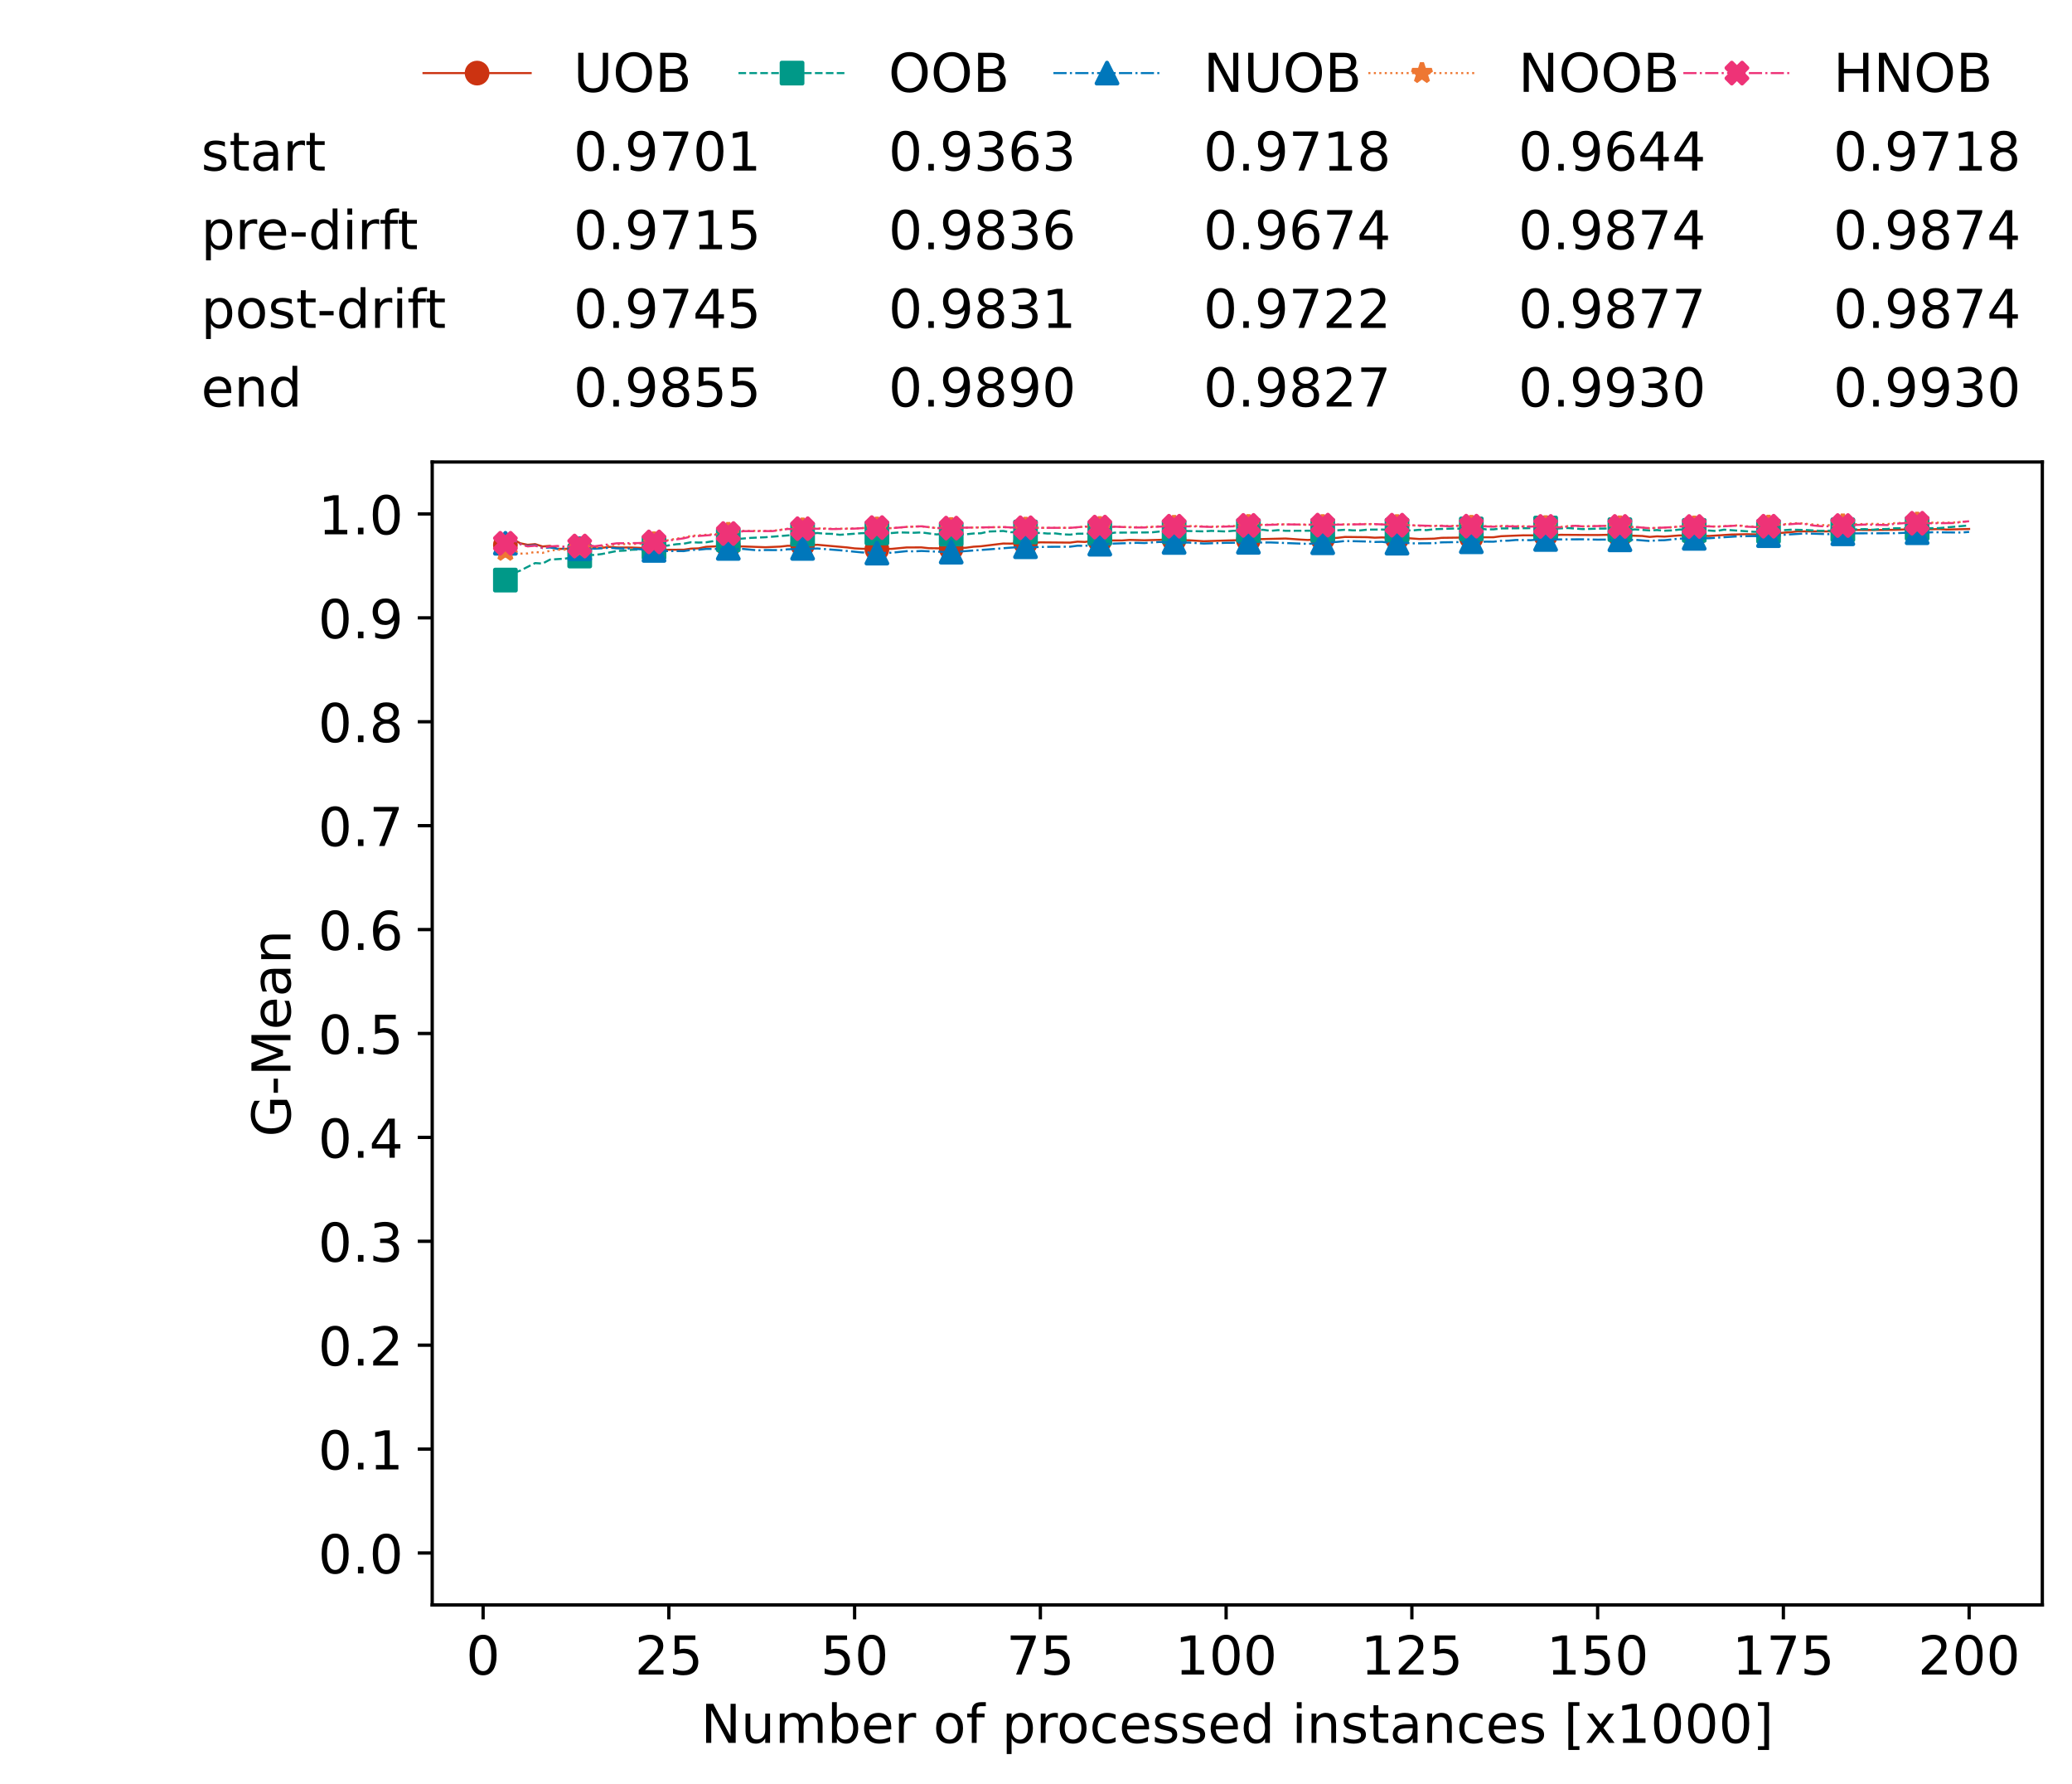 <?xml version="1.0" encoding="utf-8" standalone="no"?>
<!DOCTYPE svg PUBLIC "-//W3C//DTD SVG 1.1//EN"
  "http://www.w3.org/Graphics/SVG/1.1/DTD/svg11.dtd">
<!-- Created with matplotlib (https://matplotlib.org/) -->
<svg height="432.615pt" version="1.1" viewBox="0 0 502.65 432.615" width="502.65pt" xmlns="http://www.w3.org/2000/svg" xmlns:xlink="http://www.w3.org/1999/xlink">
 <defs>
  <style type="text/css">*{stroke-linecap:butt;stroke-linejoin:round;}</style>
 </defs>
 <g id="figure_1">
  <g id="patch_1">
   <path d="M 0 432.615 
L 502.65 432.615 
L 502.65 0 
L 0 0 
z
" style="fill:#ffffff;"/>
  </g>
  <g id="axes_1">
   <g id="patch_2">
    <path d="M 104.85 389.252 
L 495.45 389.252 
L 495.45 112.052 
L 104.85 112.052 
z
" style="fill:#ffffff;"/>
   </g>
   <g id="matplotlib.axis_1">
    <g id="xtick_1">
     <g id="line2d_1">
      <defs>
       <path d="M 0 0 
L 0 3.5 
" id="m74119cc3fe" style="stroke:#000000;stroke-width:0.8;"/>
      </defs>
      <g>
       <use style="stroke:#000000;stroke-width:0.8;" x="117.197" xlink:href="#m74119cc3fe" y="389.252"/>
      </g>
     </g>
     <g id="text_1">
      <!-- 0 -->
      <g transform="translate(113.061 406.13)scale(0.13 -0.13)">
       <defs>
        <path d="M 31.781 66.406 
Q 24.172 66.406 20.328 58.906 
Q 16.5 51.422 16.5 36.375 
Q 16.5 21.391 20.328 13.891 
Q 24.172 6.391 31.781 6.391 
Q 39.453 6.391 43.281 13.891 
Q 47.125 21.391 47.125 36.375 
Q 47.125 51.422 43.281 58.906 
Q 39.453 66.406 31.781 66.406 
z
M 31.781 74.219 
Q 44.047 74.219 50.516 64.516 
Q 56.984 54.828 56.984 36.375 
Q 56.984 17.969 50.516 8.266 
Q 44.047 -1.422 31.781 -1.422 
Q 19.531 -1.422 13.062 8.266 
Q 6.594 17.969 6.594 36.375 
Q 6.594 54.828 13.062 64.516 
Q 19.531 74.219 31.781 74.219 
z
" id="DejaVuSans-48"/>
       </defs>
       <use xlink:href="#DejaVuSans-48"/>
      </g>
     </g>
    </g>
    <g id="xtick_2">
     <g id="line2d_2">
      <g>
       <use style="stroke:#000000;stroke-width:0.8;" x="162.259" xlink:href="#m74119cc3fe" y="389.252"/>
      </g>
     </g>
     <g id="text_2">
      <!-- 25 -->
      <g transform="translate(153.988 406.13)scale(0.13 -0.13)">
       <defs>
        <path d="M 19.188 8.297 
L 53.609 8.297 
L 53.609 0 
L 7.328 0 
L 7.328 8.297 
Q 12.938 14.109 22.625 23.891 
Q 32.328 33.688 34.812 36.531 
Q 39.547 41.844 41.422 45.531 
Q 43.312 49.219 43.312 52.781 
Q 43.312 58.594 39.234 62.25 
Q 35.156 65.922 28.609 65.922 
Q 23.969 65.922 18.812 64.312 
Q 13.672 62.703 7.812 59.422 
L 7.812 69.391 
Q 13.766 71.781 18.938 73 
Q 24.125 74.219 28.422 74.219 
Q 39.75 74.219 46.484 68.547 
Q 53.219 62.891 53.219 53.422 
Q 53.219 48.922 51.531 44.891 
Q 49.859 40.875 45.406 35.406 
Q 44.188 33.984 37.641 27.219 
Q 31.109 20.453 19.188 8.297 
z
" id="DejaVuSans-50"/>
        <path d="M 10.797 72.906 
L 49.516 72.906 
L 49.516 64.594 
L 19.828 64.594 
L 19.828 46.734 
Q 21.969 47.469 24.109 47.828 
Q 26.266 48.188 28.422 48.188 
Q 40.625 48.188 47.75 41.5 
Q 54.891 34.812 54.891 23.391 
Q 54.891 11.625 47.562 5.094 
Q 40.234 -1.422 26.906 -1.422 
Q 22.312 -1.422 17.547 -0.641 
Q 12.797 0.141 7.719 1.703 
L 7.719 11.625 
Q 12.109 9.234 16.797 8.062 
Q 21.484 6.891 26.703 6.891 
Q 35.156 6.891 40.078 11.328 
Q 45.016 15.766 45.016 23.391 
Q 45.016 31 40.078 35.438 
Q 35.156 39.891 26.703 39.891 
Q 22.75 39.891 18.812 39.016 
Q 14.891 38.141 10.797 36.281 
z
" id="DejaVuSans-53"/>
       </defs>
       <use xlink:href="#DejaVuSans-50"/>
       <use x="63.623" xlink:href="#DejaVuSans-53"/>
      </g>
     </g>
    </g>
    <g id="xtick_3">
     <g id="line2d_3">
      <g>
       <use style="stroke:#000000;stroke-width:0.8;" x="207.322" xlink:href="#m74119cc3fe" y="389.252"/>
      </g>
     </g>
     <g id="text_3">
      <!-- 50 -->
      <g transform="translate(199.05 406.13)scale(0.13 -0.13)">
       <use xlink:href="#DejaVuSans-53"/>
       <use x="63.623" xlink:href="#DejaVuSans-48"/>
      </g>
     </g>
    </g>
    <g id="xtick_4">
     <g id="line2d_4">
      <g>
       <use style="stroke:#000000;stroke-width:0.8;" x="252.384" xlink:href="#m74119cc3fe" y="389.252"/>
      </g>
     </g>
     <g id="text_4">
      <!-- 75 -->
      <g transform="translate(244.113 406.13)scale(0.13 -0.13)">
       <defs>
        <path d="M 8.203 72.906 
L 55.078 72.906 
L 55.078 68.703 
L 28.609 0 
L 18.312 0 
L 43.219 64.594 
L 8.203 64.594 
z
" id="DejaVuSans-55"/>
       </defs>
       <use xlink:href="#DejaVuSans-55"/>
       <use x="63.623" xlink:href="#DejaVuSans-53"/>
      </g>
     </g>
    </g>
    <g id="xtick_5">
     <g id="line2d_5">
      <g>
       <use style="stroke:#000000;stroke-width:0.8;" x="297.446" xlink:href="#m74119cc3fe" y="389.252"/>
      </g>
     </g>
     <g id="text_5">
      <!-- 100 -->
      <g transform="translate(285.039 406.13)scale(0.13 -0.13)">
       <defs>
        <path d="M 12.406 8.297 
L 28.516 8.297 
L 28.516 63.922 
L 10.984 60.406 
L 10.984 69.391 
L 28.422 72.906 
L 38.281 72.906 
L 38.281 8.297 
L 54.391 8.297 
L 54.391 0 
L 12.406 0 
z
" id="DejaVuSans-49"/>
       </defs>
       <use xlink:href="#DejaVuSans-49"/>
       <use x="63.623" xlink:href="#DejaVuSans-48"/>
       <use x="127.246" xlink:href="#DejaVuSans-48"/>
      </g>
     </g>
    </g>
    <g id="xtick_6">
     <g id="line2d_6">
      <g>
       <use style="stroke:#000000;stroke-width:0.8;" x="342.509" xlink:href="#m74119cc3fe" y="389.252"/>
      </g>
     </g>
     <g id="text_6">
      <!-- 125 -->
      <g transform="translate(330.102 406.13)scale(0.13 -0.13)">
       <use xlink:href="#DejaVuSans-49"/>
       <use x="63.623" xlink:href="#DejaVuSans-50"/>
       <use x="127.246" xlink:href="#DejaVuSans-53"/>
      </g>
     </g>
    </g>
    <g id="xtick_7">
     <g id="line2d_7">
      <g>
       <use style="stroke:#000000;stroke-width:0.8;" x="387.571" xlink:href="#m74119cc3fe" y="389.252"/>
      </g>
     </g>
     <g id="text_7">
      <!-- 150 -->
      <g transform="translate(375.164 406.13)scale(0.13 -0.13)">
       <use xlink:href="#DejaVuSans-49"/>
       <use x="63.623" xlink:href="#DejaVuSans-53"/>
       <use x="127.246" xlink:href="#DejaVuSans-48"/>
      </g>
     </g>
    </g>
    <g id="xtick_8">
     <g id="line2d_8">
      <g>
       <use style="stroke:#000000;stroke-width:0.8;" x="432.633" xlink:href="#m74119cc3fe" y="389.252"/>
      </g>
     </g>
     <g id="text_8">
      <!-- 175 -->
      <g transform="translate(420.226 406.13)scale(0.13 -0.13)">
       <use xlink:href="#DejaVuSans-49"/>
       <use x="63.623" xlink:href="#DejaVuSans-55"/>
       <use x="127.246" xlink:href="#DejaVuSans-53"/>
      </g>
     </g>
    </g>
    <g id="xtick_9">
     <g id="line2d_9">
      <g>
       <use style="stroke:#000000;stroke-width:0.8;" x="477.695" xlink:href="#m74119cc3fe" y="389.252"/>
      </g>
     </g>
     <g id="text_9">
      <!-- 200 -->
      <g transform="translate(465.289 406.13)scale(0.13 -0.13)">
       <use xlink:href="#DejaVuSans-50"/>
       <use x="63.623" xlink:href="#DejaVuSans-48"/>
       <use x="127.246" xlink:href="#DejaVuSans-48"/>
      </g>
     </g>
    </g>
    <g id="text_10">
     <!-- Number of processed instances [x1000] -->
     <g transform="translate(170.025 422.711)scale(0.13 -0.13)">
      <defs>
       <path d="M 9.812 72.906 
L 23.094 72.906 
L 55.422 11.922 
L 55.422 72.906 
L 64.984 72.906 
L 64.984 0 
L 51.703 0 
L 19.391 60.984 
L 19.391 0 
L 9.812 0 
z
" id="DejaVuSans-78"/>
       <path d="M 8.5 21.578 
L 8.5 54.688 
L 17.484 54.688 
L 17.484 21.922 
Q 17.484 14.156 20.5 10.266 
Q 23.531 6.391 29.594 6.391 
Q 36.859 6.391 41.078 11.031 
Q 45.312 15.672 45.312 23.688 
L 45.312 54.688 
L 54.297 54.688 
L 54.297 0 
L 45.312 0 
L 45.312 8.406 
Q 42.047 3.422 37.719 1 
Q 33.406 -1.422 27.688 -1.422 
Q 18.266 -1.422 13.375 4.438 
Q 8.5 10.297 8.5 21.578 
z
M 31.109 56 
z
" id="DejaVuSans-117"/>
       <path d="M 52 44.188 
Q 55.375 50.25 60.062 53.125 
Q 64.75 56 71.094 56 
Q 79.641 56 84.281 50.016 
Q 88.922 44.047 88.922 33.016 
L 88.922 0 
L 79.891 0 
L 79.891 32.719 
Q 79.891 40.578 77.094 44.375 
Q 74.312 48.188 68.609 48.188 
Q 61.625 48.188 57.562 43.547 
Q 53.516 38.922 53.516 30.906 
L 53.516 0 
L 44.484 0 
L 44.484 32.719 
Q 44.484 40.625 41.703 44.406 
Q 38.922 48.188 33.109 48.188 
Q 26.219 48.188 22.156 43.531 
Q 18.109 38.875 18.109 30.906 
L 18.109 0 
L 9.078 0 
L 9.078 54.688 
L 18.109 54.688 
L 18.109 46.188 
Q 21.188 51.219 25.484 53.609 
Q 29.781 56 35.688 56 
Q 41.656 56 45.828 52.969 
Q 50 49.953 52 44.188 
z
" id="DejaVuSans-109"/>
       <path d="M 48.688 27.297 
Q 48.688 37.203 44.609 42.844 
Q 40.531 48.484 33.406 48.484 
Q 26.266 48.484 22.188 42.844 
Q 18.109 37.203 18.109 27.297 
Q 18.109 17.391 22.188 11.75 
Q 26.266 6.109 33.406 6.109 
Q 40.531 6.109 44.609 11.75 
Q 48.688 17.391 48.688 27.297 
z
M 18.109 46.391 
Q 20.953 51.266 25.266 53.625 
Q 29.594 56 35.594 56 
Q 45.562 56 51.781 48.094 
Q 58.016 40.188 58.016 27.297 
Q 58.016 14.406 51.781 6.484 
Q 45.562 -1.422 35.594 -1.422 
Q 29.594 -1.422 25.266 0.953 
Q 20.953 3.328 18.109 8.203 
L 18.109 0 
L 9.078 0 
L 9.078 75.984 
L 18.109 75.984 
z
" id="DejaVuSans-98"/>
       <path d="M 56.203 29.594 
L 56.203 25.203 
L 14.891 25.203 
Q 15.484 15.922 20.484 11.062 
Q 25.484 6.203 34.422 6.203 
Q 39.594 6.203 44.453 7.469 
Q 49.312 8.734 54.109 11.281 
L 54.109 2.781 
Q 49.266 0.734 44.188 -0.344 
Q 39.109 -1.422 33.891 -1.422 
Q 20.797 -1.422 13.156 6.188 
Q 5.516 13.812 5.516 26.812 
Q 5.516 40.234 12.766 48.109 
Q 20.016 56 32.328 56 
Q 43.359 56 49.781 48.891 
Q 56.203 41.797 56.203 29.594 
z
M 47.219 32.234 
Q 47.125 39.594 43.094 43.984 
Q 39.062 48.391 32.422 48.391 
Q 24.906 48.391 20.391 44.141 
Q 15.875 39.891 15.188 32.172 
z
" id="DejaVuSans-101"/>
       <path d="M 41.109 46.297 
Q 39.594 47.172 37.812 47.578 
Q 36.031 48 33.891 48 
Q 26.266 48 22.188 43.047 
Q 18.109 38.094 18.109 28.812 
L 18.109 0 
L 9.078 0 
L 9.078 54.688 
L 18.109 54.688 
L 18.109 46.188 
Q 20.953 51.172 25.484 53.578 
Q 30.031 56 36.531 56 
Q 37.453 56 38.578 55.875 
Q 39.703 55.766 41.062 55.516 
z
" id="DejaVuSans-114"/>
       <path id="DejaVuSans-32"/>
       <path d="M 30.609 48.391 
Q 23.391 48.391 19.188 42.75 
Q 14.984 37.109 14.984 27.297 
Q 14.984 17.484 19.156 11.844 
Q 23.344 6.203 30.609 6.203 
Q 37.797 6.203 41.984 11.859 
Q 46.188 17.531 46.188 27.297 
Q 46.188 37.016 41.984 42.703 
Q 37.797 48.391 30.609 48.391 
z
M 30.609 56 
Q 42.328 56 49.016 48.375 
Q 55.719 40.766 55.719 27.297 
Q 55.719 13.875 49.016 6.219 
Q 42.328 -1.422 30.609 -1.422 
Q 18.844 -1.422 12.172 6.219 
Q 5.516 13.875 5.516 27.297 
Q 5.516 40.766 12.172 48.375 
Q 18.844 56 30.609 56 
z
" id="DejaVuSans-111"/>
       <path d="M 37.109 75.984 
L 37.109 68.5 
L 28.516 68.5 
Q 23.688 68.5 21.797 66.547 
Q 19.922 64.594 19.922 59.516 
L 19.922 54.688 
L 34.719 54.688 
L 34.719 47.703 
L 19.922 47.703 
L 19.922 0 
L 10.891 0 
L 10.891 47.703 
L 2.297 47.703 
L 2.297 54.688 
L 10.891 54.688 
L 10.891 58.5 
Q 10.891 67.625 15.141 71.797 
Q 19.391 75.984 28.609 75.984 
z
" id="DejaVuSans-102"/>
       <path d="M 18.109 8.203 
L 18.109 -20.797 
L 9.078 -20.797 
L 9.078 54.688 
L 18.109 54.688 
L 18.109 46.391 
Q 20.953 51.266 25.266 53.625 
Q 29.594 56 35.594 56 
Q 45.562 56 51.781 48.094 
Q 58.016 40.188 58.016 27.297 
Q 58.016 14.406 51.781 6.484 
Q 45.562 -1.422 35.594 -1.422 
Q 29.594 -1.422 25.266 0.953 
Q 20.953 3.328 18.109 8.203 
z
M 48.688 27.297 
Q 48.688 37.203 44.609 42.844 
Q 40.531 48.484 33.406 48.484 
Q 26.266 48.484 22.188 42.844 
Q 18.109 37.203 18.109 27.297 
Q 18.109 17.391 22.188 11.75 
Q 26.266 6.109 33.406 6.109 
Q 40.531 6.109 44.609 11.75 
Q 48.688 17.391 48.688 27.297 
z
" id="DejaVuSans-112"/>
       <path d="M 48.781 52.594 
L 48.781 44.188 
Q 44.969 46.297 41.141 47.344 
Q 37.312 48.391 33.406 48.391 
Q 24.656 48.391 19.812 42.844 
Q 14.984 37.312 14.984 27.297 
Q 14.984 17.281 19.812 11.734 
Q 24.656 6.203 33.406 6.203 
Q 37.312 6.203 41.141 7.25 
Q 44.969 8.297 48.781 10.406 
L 48.781 2.094 
Q 45.016 0.344 40.984 -0.531 
Q 36.969 -1.422 32.422 -1.422 
Q 20.062 -1.422 12.781 6.344 
Q 5.516 14.109 5.516 27.297 
Q 5.516 40.672 12.859 48.328 
Q 20.219 56 33.016 56 
Q 37.156 56 41.109 55.141 
Q 45.062 54.297 48.781 52.594 
z
" id="DejaVuSans-99"/>
       <path d="M 44.281 53.078 
L 44.281 44.578 
Q 40.484 46.531 36.375 47.5 
Q 32.281 48.484 27.875 48.484 
Q 21.188 48.484 17.844 46.438 
Q 14.5 44.391 14.5 40.281 
Q 14.5 37.156 16.891 35.375 
Q 19.281 33.594 26.516 31.984 
L 29.594 31.297 
Q 39.156 29.25 43.188 25.516 
Q 47.219 21.781 47.219 15.094 
Q 47.219 7.469 41.188 3.016 
Q 35.156 -1.422 24.609 -1.422 
Q 20.219 -1.422 15.453 -0.562 
Q 10.688 0.297 5.422 2 
L 5.422 11.281 
Q 10.406 8.688 15.234 7.391 
Q 20.062 6.109 24.812 6.109 
Q 31.156 6.109 34.562 8.281 
Q 37.984 10.453 37.984 14.406 
Q 37.984 18.062 35.516 20.016 
Q 33.062 21.969 24.703 23.781 
L 21.578 24.516 
Q 13.234 26.266 9.516 29.906 
Q 5.812 33.547 5.812 39.891 
Q 5.812 47.609 11.281 51.797 
Q 16.75 56 26.812 56 
Q 31.781 56 36.172 55.266 
Q 40.578 54.547 44.281 53.078 
z
" id="DejaVuSans-115"/>
       <path d="M 45.406 46.391 
L 45.406 75.984 
L 54.391 75.984 
L 54.391 0 
L 45.406 0 
L 45.406 8.203 
Q 42.578 3.328 38.25 0.953 
Q 33.938 -1.422 27.875 -1.422 
Q 17.969 -1.422 11.734 6.484 
Q 5.516 14.406 5.516 27.297 
Q 5.516 40.188 11.734 48.094 
Q 17.969 56 27.875 56 
Q 33.938 56 38.25 53.625 
Q 42.578 51.266 45.406 46.391 
z
M 14.797 27.297 
Q 14.797 17.391 18.875 11.75 
Q 22.953 6.109 30.078 6.109 
Q 37.203 6.109 41.297 11.75 
Q 45.406 17.391 45.406 27.297 
Q 45.406 37.203 41.297 42.844 
Q 37.203 48.484 30.078 48.484 
Q 22.953 48.484 18.875 42.844 
Q 14.797 37.203 14.797 27.297 
z
" id="DejaVuSans-100"/>
       <path d="M 9.422 54.688 
L 18.406 54.688 
L 18.406 0 
L 9.422 0 
z
M 9.422 75.984 
L 18.406 75.984 
L 18.406 64.594 
L 9.422 64.594 
z
" id="DejaVuSans-105"/>
       <path d="M 54.891 33.016 
L 54.891 0 
L 45.906 0 
L 45.906 32.719 
Q 45.906 40.484 42.875 44.328 
Q 39.844 48.188 33.797 48.188 
Q 26.516 48.188 22.312 43.547 
Q 18.109 38.922 18.109 30.906 
L 18.109 0 
L 9.078 0 
L 9.078 54.688 
L 18.109 54.688 
L 18.109 46.188 
Q 21.344 51.125 25.703 53.562 
Q 30.078 56 35.797 56 
Q 45.219 56 50.047 50.172 
Q 54.891 44.344 54.891 33.016 
z
" id="DejaVuSans-110"/>
       <path d="M 18.312 70.219 
L 18.312 54.688 
L 36.812 54.688 
L 36.812 47.703 
L 18.312 47.703 
L 18.312 18.016 
Q 18.312 11.328 20.141 9.422 
Q 21.969 7.516 27.594 7.516 
L 36.812 7.516 
L 36.812 0 
L 27.594 0 
Q 17.188 0 13.234 3.875 
Q 9.281 7.766 9.281 18.016 
L 9.281 47.703 
L 2.688 47.703 
L 2.688 54.688 
L 9.281 54.688 
L 9.281 70.219 
z
" id="DejaVuSans-116"/>
       <path d="M 34.281 27.484 
Q 23.391 27.484 19.188 25 
Q 14.984 22.516 14.984 16.5 
Q 14.984 11.719 18.141 8.906 
Q 21.297 6.109 26.703 6.109 
Q 34.188 6.109 38.703 11.406 
Q 43.219 16.703 43.219 25.484 
L 43.219 27.484 
z
M 52.203 31.203 
L 52.203 0 
L 43.219 0 
L 43.219 8.297 
Q 40.141 3.328 35.547 0.953 
Q 30.953 -1.422 24.312 -1.422 
Q 15.922 -1.422 10.953 3.297 
Q 6 8.016 6 15.922 
Q 6 25.141 12.172 29.828 
Q 18.359 34.516 30.609 34.516 
L 43.219 34.516 
L 43.219 35.406 
Q 43.219 41.609 39.141 45 
Q 35.062 48.391 27.688 48.391 
Q 23 48.391 18.547 47.266 
Q 14.109 46.141 10.016 43.891 
L 10.016 52.203 
Q 14.938 54.109 19.578 55.047 
Q 24.219 56 28.609 56 
Q 40.484 56 46.344 49.844 
Q 52.203 43.703 52.203 31.203 
z
" id="DejaVuSans-97"/>
       <path d="M 8.594 75.984 
L 29.297 75.984 
L 29.297 69 
L 17.578 69 
L 17.578 -6.203 
L 29.297 -6.203 
L 29.297 -13.188 
L 8.594 -13.188 
z
" id="DejaVuSans-91"/>
       <path d="M 54.891 54.688 
L 35.109 28.078 
L 55.906 0 
L 45.312 0 
L 29.391 21.484 
L 13.484 0 
L 2.875 0 
L 24.125 28.609 
L 4.688 54.688 
L 15.281 54.688 
L 29.781 35.203 
L 44.281 54.688 
z
" id="DejaVuSans-120"/>
       <path d="M 30.422 75.984 
L 30.422 -13.188 
L 9.719 -13.188 
L 9.719 -6.203 
L 21.391 -6.203 
L 21.391 69 
L 9.719 69 
L 9.719 75.984 
z
" id="DejaVuSans-93"/>
      </defs>
      <use xlink:href="#DejaVuSans-78"/>
      <use x="74.805" xlink:href="#DejaVuSans-117"/>
      <use x="138.184" xlink:href="#DejaVuSans-109"/>
      <use x="235.596" xlink:href="#DejaVuSans-98"/>
      <use x="299.072" xlink:href="#DejaVuSans-101"/>
      <use x="360.596" xlink:href="#DejaVuSans-114"/>
      <use x="401.709" xlink:href="#DejaVuSans-32"/>
      <use x="433.496" xlink:href="#DejaVuSans-111"/>
      <use x="494.678" xlink:href="#DejaVuSans-102"/>
      <use x="529.883" xlink:href="#DejaVuSans-32"/>
      <use x="561.67" xlink:href="#DejaVuSans-112"/>
      <use x="625.146" xlink:href="#DejaVuSans-114"/>
      <use x="664.01" xlink:href="#DejaVuSans-111"/>
      <use x="725.191" xlink:href="#DejaVuSans-99"/>
      <use x="780.172" xlink:href="#DejaVuSans-101"/>
      <use x="841.695" xlink:href="#DejaVuSans-115"/>
      <use x="893.795" xlink:href="#DejaVuSans-115"/>
      <use x="945.895" xlink:href="#DejaVuSans-101"/>
      <use x="1007.418" xlink:href="#DejaVuSans-100"/>
      <use x="1070.895" xlink:href="#DejaVuSans-32"/>
      <use x="1102.682" xlink:href="#DejaVuSans-105"/>
      <use x="1130.465" xlink:href="#DejaVuSans-110"/>
      <use x="1193.844" xlink:href="#DejaVuSans-115"/>
      <use x="1245.943" xlink:href="#DejaVuSans-116"/>
      <use x="1285.152" xlink:href="#DejaVuSans-97"/>
      <use x="1346.432" xlink:href="#DejaVuSans-110"/>
      <use x="1409.811" xlink:href="#DejaVuSans-99"/>
      <use x="1464.791" xlink:href="#DejaVuSans-101"/>
      <use x="1526.314" xlink:href="#DejaVuSans-115"/>
      <use x="1578.414" xlink:href="#DejaVuSans-32"/>
      <use x="1610.201" xlink:href="#DejaVuSans-91"/>
      <use x="1649.215" xlink:href="#DejaVuSans-120"/>
      <use x="1708.395" xlink:href="#DejaVuSans-49"/>
      <use x="1772.018" xlink:href="#DejaVuSans-48"/>
      <use x="1835.641" xlink:href="#DejaVuSans-48"/>
      <use x="1899.264" xlink:href="#DejaVuSans-48"/>
      <use x="1962.887" xlink:href="#DejaVuSans-93"/>
     </g>
    </g>
   </g>
   <g id="matplotlib.axis_2">
    <g id="ytick_1">
     <g id="line2d_10">
      <defs>
       <path d="M 0 0 
L -3.5 0 
" id="m59dc0d1317" style="stroke:#000000;stroke-width:0.8;"/>
      </defs>
      <g>
       <use style="stroke:#000000;stroke-width:0.8;" x="104.85" xlink:href="#m59dc0d1317" y="376.652"/>
      </g>
     </g>
     <g id="text_11">
      <!-- 0.0 -->
      <g transform="translate(77.176 381.591)scale(0.13 -0.13)">
       <defs>
        <path d="M 10.688 12.406 
L 21 12.406 
L 21 0 
L 10.688 0 
z
" id="DejaVuSans-46"/>
       </defs>
       <use xlink:href="#DejaVuSans-48"/>
       <use x="63.623" xlink:href="#DejaVuSans-46"/>
       <use x="95.41" xlink:href="#DejaVuSans-48"/>
      </g>
     </g>
    </g>
    <g id="ytick_2">
     <g id="line2d_11">
      <g>
       <use style="stroke:#000000;stroke-width:0.8;" x="104.85" xlink:href="#m59dc0d1317" y="351.452"/>
      </g>
     </g>
     <g id="text_12">
      <!-- 0.1 -->
      <g transform="translate(77.176 356.391)scale(0.13 -0.13)">
       <use xlink:href="#DejaVuSans-48"/>
       <use x="63.623" xlink:href="#DejaVuSans-46"/>
       <use x="95.41" xlink:href="#DejaVuSans-49"/>
      </g>
     </g>
    </g>
    <g id="ytick_3">
     <g id="line2d_12">
      <g>
       <use style="stroke:#000000;stroke-width:0.8;" x="104.85" xlink:href="#m59dc0d1317" y="326.252"/>
      </g>
     </g>
     <g id="text_13">
      <!-- 0.2 -->
      <g transform="translate(77.176 331.191)scale(0.13 -0.13)">
       <use xlink:href="#DejaVuSans-48"/>
       <use x="63.623" xlink:href="#DejaVuSans-46"/>
       <use x="95.41" xlink:href="#DejaVuSans-50"/>
      </g>
     </g>
    </g>
    <g id="ytick_4">
     <g id="line2d_13">
      <g>
       <use style="stroke:#000000;stroke-width:0.8;" x="104.85" xlink:href="#m59dc0d1317" y="301.052"/>
      </g>
     </g>
     <g id="text_14">
      <!-- 0.3 -->
      <g transform="translate(77.176 305.991)scale(0.13 -0.13)">
       <defs>
        <path d="M 40.578 39.312 
Q 47.656 37.797 51.625 33 
Q 55.609 28.219 55.609 21.188 
Q 55.609 10.406 48.188 4.484 
Q 40.766 -1.422 27.094 -1.422 
Q 22.516 -1.422 17.656 -0.516 
Q 12.797 0.391 7.625 2.203 
L 7.625 11.719 
Q 11.719 9.328 16.594 8.109 
Q 21.484 6.891 26.812 6.891 
Q 36.078 6.891 40.938 10.547 
Q 45.797 14.203 45.797 21.188 
Q 45.797 27.641 41.281 31.266 
Q 36.766 34.906 28.719 34.906 
L 20.219 34.906 
L 20.219 43.016 
L 29.109 43.016 
Q 36.375 43.016 40.234 45.922 
Q 44.094 48.828 44.094 54.297 
Q 44.094 59.906 40.109 62.906 
Q 36.141 65.922 28.719 65.922 
Q 24.656 65.922 20.016 65.031 
Q 15.375 64.156 9.812 62.312 
L 9.812 71.094 
Q 15.438 72.656 20.344 73.438 
Q 25.25 74.219 29.594 74.219 
Q 40.828 74.219 47.359 69.109 
Q 53.906 64.016 53.906 55.328 
Q 53.906 49.266 50.438 45.094 
Q 46.969 40.922 40.578 39.312 
z
" id="DejaVuSans-51"/>
       </defs>
       <use xlink:href="#DejaVuSans-48"/>
       <use x="63.623" xlink:href="#DejaVuSans-46"/>
       <use x="95.41" xlink:href="#DejaVuSans-51"/>
      </g>
     </g>
    </g>
    <g id="ytick_5">
     <g id="line2d_14">
      <g>
       <use style="stroke:#000000;stroke-width:0.8;" x="104.85" xlink:href="#m59dc0d1317" y="275.852"/>
      </g>
     </g>
     <g id="text_15">
      <!-- 0.4 -->
      <g transform="translate(77.176 280.791)scale(0.13 -0.13)">
       <defs>
        <path d="M 37.797 64.312 
L 12.891 25.391 
L 37.797 25.391 
z
M 35.203 72.906 
L 47.609 72.906 
L 47.609 25.391 
L 58.016 25.391 
L 58.016 17.188 
L 47.609 17.188 
L 47.609 0 
L 37.797 0 
L 37.797 17.188 
L 4.891 17.188 
L 4.891 26.703 
z
" id="DejaVuSans-52"/>
       </defs>
       <use xlink:href="#DejaVuSans-48"/>
       <use x="63.623" xlink:href="#DejaVuSans-46"/>
       <use x="95.41" xlink:href="#DejaVuSans-52"/>
      </g>
     </g>
    </g>
    <g id="ytick_6">
     <g id="line2d_15">
      <g>
       <use style="stroke:#000000;stroke-width:0.8;" x="104.85" xlink:href="#m59dc0d1317" y="250.652"/>
      </g>
     </g>
     <g id="text_16">
      <!-- 0.5 -->
      <g transform="translate(77.176 255.591)scale(0.13 -0.13)">
       <use xlink:href="#DejaVuSans-48"/>
       <use x="63.623" xlink:href="#DejaVuSans-46"/>
       <use x="95.41" xlink:href="#DejaVuSans-53"/>
      </g>
     </g>
    </g>
    <g id="ytick_7">
     <g id="line2d_16">
      <g>
       <use style="stroke:#000000;stroke-width:0.8;" x="104.85" xlink:href="#m59dc0d1317" y="225.452"/>
      </g>
     </g>
     <g id="text_17">
      <!-- 0.6 -->
      <g transform="translate(77.176 230.391)scale(0.13 -0.13)">
       <defs>
        <path d="M 33.016 40.375 
Q 26.375 40.375 22.484 35.828 
Q 18.609 31.297 18.609 23.391 
Q 18.609 15.531 22.484 10.953 
Q 26.375 6.391 33.016 6.391 
Q 39.656 6.391 43.531 10.953 
Q 47.406 15.531 47.406 23.391 
Q 47.406 31.297 43.531 35.828 
Q 39.656 40.375 33.016 40.375 
z
M 52.594 71.297 
L 52.594 62.312 
Q 48.875 64.062 45.094 64.984 
Q 41.312 65.922 37.594 65.922 
Q 27.828 65.922 22.672 59.328 
Q 17.531 52.734 16.797 39.406 
Q 19.672 43.656 24.016 45.922 
Q 28.375 48.188 33.594 48.188 
Q 44.578 48.188 50.953 41.516 
Q 57.328 34.859 57.328 23.391 
Q 57.328 12.156 50.688 5.359 
Q 44.047 -1.422 33.016 -1.422 
Q 20.359 -1.422 13.672 8.266 
Q 6.984 17.969 6.984 36.375 
Q 6.984 53.656 15.188 63.938 
Q 23.391 74.219 37.203 74.219 
Q 40.922 74.219 44.703 73.484 
Q 48.484 72.75 52.594 71.297 
z
" id="DejaVuSans-54"/>
       </defs>
       <use xlink:href="#DejaVuSans-48"/>
       <use x="63.623" xlink:href="#DejaVuSans-46"/>
       <use x="95.41" xlink:href="#DejaVuSans-54"/>
      </g>
     </g>
    </g>
    <g id="ytick_8">
     <g id="line2d_17">
      <g>
       <use style="stroke:#000000;stroke-width:0.8;" x="104.85" xlink:href="#m59dc0d1317" y="200.252"/>
      </g>
     </g>
     <g id="text_18">
      <!-- 0.7 -->
      <g transform="translate(77.176 205.191)scale(0.13 -0.13)">
       <use xlink:href="#DejaVuSans-48"/>
       <use x="63.623" xlink:href="#DejaVuSans-46"/>
       <use x="95.41" xlink:href="#DejaVuSans-55"/>
      </g>
     </g>
    </g>
    <g id="ytick_9">
     <g id="line2d_18">
      <g>
       <use style="stroke:#000000;stroke-width:0.8;" x="104.85" xlink:href="#m59dc0d1317" y="175.052"/>
      </g>
     </g>
     <g id="text_19">
      <!-- 0.8 -->
      <g transform="translate(77.176 179.991)scale(0.13 -0.13)">
       <defs>
        <path d="M 31.781 34.625 
Q 24.75 34.625 20.719 30.859 
Q 16.703 27.094 16.703 20.516 
Q 16.703 13.922 20.719 10.156 
Q 24.75 6.391 31.781 6.391 
Q 38.812 6.391 42.859 10.172 
Q 46.922 13.969 46.922 20.516 
Q 46.922 27.094 42.891 30.859 
Q 38.875 34.625 31.781 34.625 
z
M 21.922 38.812 
Q 15.578 40.375 12.031 44.719 
Q 8.5 49.078 8.5 55.328 
Q 8.5 64.062 14.719 69.141 
Q 20.953 74.219 31.781 74.219 
Q 42.672 74.219 48.875 69.141 
Q 55.078 64.062 55.078 55.328 
Q 55.078 49.078 51.531 44.719 
Q 48 40.375 41.703 38.812 
Q 48.828 37.156 52.797 32.312 
Q 56.781 27.484 56.781 20.516 
Q 56.781 9.906 50.312 4.234 
Q 43.844 -1.422 31.781 -1.422 
Q 19.734 -1.422 13.25 4.234 
Q 6.781 9.906 6.781 20.516 
Q 6.781 27.484 10.781 32.312 
Q 14.797 37.156 21.922 38.812 
z
M 18.312 54.391 
Q 18.312 48.734 21.844 45.562 
Q 25.391 42.391 31.781 42.391 
Q 38.141 42.391 41.719 45.562 
Q 45.312 48.734 45.312 54.391 
Q 45.312 60.062 41.719 63.234 
Q 38.141 66.406 31.781 66.406 
Q 25.391 66.406 21.844 63.234 
Q 18.312 60.062 18.312 54.391 
z
" id="DejaVuSans-56"/>
       </defs>
       <use xlink:href="#DejaVuSans-48"/>
       <use x="63.623" xlink:href="#DejaVuSans-46"/>
       <use x="95.41" xlink:href="#DejaVuSans-56"/>
      </g>
     </g>
    </g>
    <g id="ytick_10">
     <g id="line2d_19">
      <g>
       <use style="stroke:#000000;stroke-width:0.8;" x="104.85" xlink:href="#m59dc0d1317" y="149.852"/>
      </g>
     </g>
     <g id="text_20">
      <!-- 0.9 -->
      <g transform="translate(77.176 154.791)scale(0.13 -0.13)">
       <defs>
        <path d="M 10.984 1.516 
L 10.984 10.5 
Q 14.703 8.734 18.5 7.812 
Q 22.312 6.891 25.984 6.891 
Q 35.75 6.891 40.891 13.453 
Q 46.047 20.016 46.781 33.406 
Q 43.953 29.203 39.594 26.953 
Q 35.25 24.703 29.984 24.703 
Q 19.047 24.703 12.672 31.312 
Q 6.297 37.938 6.297 49.422 
Q 6.297 60.641 12.938 67.422 
Q 19.578 74.219 30.609 74.219 
Q 43.266 74.219 49.922 64.516 
Q 56.594 54.828 56.594 36.375 
Q 56.594 19.141 48.406 8.859 
Q 40.234 -1.422 26.422 -1.422 
Q 22.703 -1.422 18.891 -0.688 
Q 15.094 0.047 10.984 1.516 
z
M 30.609 32.422 
Q 37.25 32.422 41.125 36.953 
Q 45.016 41.5 45.016 49.422 
Q 45.016 57.281 41.125 61.844 
Q 37.25 66.406 30.609 66.406 
Q 23.969 66.406 20.094 61.844 
Q 16.219 57.281 16.219 49.422 
Q 16.219 41.5 20.094 36.953 
Q 23.969 32.422 30.609 32.422 
z
" id="DejaVuSans-57"/>
       </defs>
       <use xlink:href="#DejaVuSans-48"/>
       <use x="63.623" xlink:href="#DejaVuSans-46"/>
       <use x="95.41" xlink:href="#DejaVuSans-57"/>
      </g>
     </g>
    </g>
    <g id="ytick_11">
     <g id="line2d_20">
      <g>
       <use style="stroke:#000000;stroke-width:0.8;" x="104.85" xlink:href="#m59dc0d1317" y="124.652"/>
      </g>
     </g>
     <g id="text_21">
      <!-- 1.0 -->
      <g transform="translate(77.176 129.591)scale(0.13 -0.13)">
       <use xlink:href="#DejaVuSans-49"/>
       <use x="63.623" xlink:href="#DejaVuSans-46"/>
       <use x="95.41" xlink:href="#DejaVuSans-48"/>
      </g>
     </g>
    </g>
    <g id="text_22">
     <!-- G-Mean -->
     <g transform="translate(70.472 275.744)rotate(-90)scale(0.13 -0.13)">
      <defs>
       <path d="M 59.516 10.406 
L 59.516 29.984 
L 43.406 29.984 
L 43.406 38.094 
L 69.281 38.094 
L 69.281 6.781 
Q 63.578 2.734 56.688 0.656 
Q 49.812 -1.422 42 -1.422 
Q 24.906 -1.422 15.25 8.562 
Q 5.609 18.562 5.609 36.375 
Q 5.609 54.25 15.25 64.234 
Q 24.906 74.219 42 74.219 
Q 49.125 74.219 55.547 72.453 
Q 61.969 70.703 67.391 67.281 
L 67.391 56.781 
Q 61.922 61.422 55.766 63.766 
Q 49.609 66.109 42.828 66.109 
Q 29.438 66.109 22.719 58.641 
Q 16.016 51.172 16.016 36.375 
Q 16.016 21.625 22.719 14.156 
Q 29.438 6.688 42.828 6.688 
Q 48.047 6.688 52.141 7.594 
Q 56.25 8.5 59.516 10.406 
z
" id="DejaVuSans-71"/>
       <path d="M 4.891 31.391 
L 31.203 31.391 
L 31.203 23.391 
L 4.891 23.391 
z
" id="DejaVuSans-45"/>
       <path d="M 9.812 72.906 
L 24.516 72.906 
L 43.109 23.297 
L 61.812 72.906 
L 76.516 72.906 
L 76.516 0 
L 66.891 0 
L 66.891 64.016 
L 48.094 14.016 
L 38.188 14.016 
L 19.391 64.016 
L 19.391 0 
L 9.812 0 
z
" id="DejaVuSans-77"/>
      </defs>
      <use xlink:href="#DejaVuSans-71"/>
      <use x="77.49" xlink:href="#DejaVuSans-45"/>
      <use x="113.574" xlink:href="#DejaVuSans-77"/>
      <use x="199.854" xlink:href="#DejaVuSans-101"/>
      <use x="261.377" xlink:href="#DejaVuSans-97"/>
      <use x="322.656" xlink:href="#DejaVuSans-110"/>
     </g>
    </g>
   </g>
   <g id="line2d_21"/>
   <g id="line2d_22"/>
   <g id="line2d_23"/>
   <g id="line2d_24"/>
   <g id="line2d_25"/>
   <g id="line2d_26">
    <path clip-path="url(#pfcd2a6ce9e)" d="M 122.605 132.195 
L 124.407 130.747 
L 126.21 131.761 
L 128.012 132.133 
L 129.815 131.967 
L 131.617 132.54 
L 133.419 132.382 
L 135.222 133.118 
L 140.629 133.096 
L 142.432 132.861 
L 144.234 132.947 
L 146.037 132.868 
L 147.839 132.634 
L 149.642 132.78 
L 153.247 132.794 
L 156.852 132.939 
L 160.457 133.341 
L 165.864 133.327 
L 167.667 133.059 
L 169.469 133 
L 171.272 132.618 
L 176.679 132.382 
L 178.482 132.551 
L 180.284 132.529 
L 185.692 132.723 
L 189.297 132.57 
L 191.099 132.366 
L 192.902 132.374 
L 194.704 132.138 
L 196.507 132.226 
L 198.309 132.129 
L 205.519 132.773 
L 207.322 133.005 
L 209.124 133.096 
L 210.927 133.076 
L 212.729 133.194 
L 216.334 133.115 
L 219.939 132.775 
L 223.544 132.763 
L 225.347 132.959 
L 230.754 133.026 
L 234.359 132.844 
L 236.162 132.594 
L 237.964 132.487 
L 243.372 131.825 
L 245.174 131.846 
L 248.779 131.642 
L 250.581 131.689 
L 252.384 131.538 
L 259.594 131.603 
L 261.396 131.366 
L 263.199 131.438 
L 265.001 131.171 
L 266.804 131.07 
L 272.211 131.08 
L 274.014 130.947 
L 277.619 131.033 
L 283.026 130.889 
L 288.434 131.039 
L 292.039 131.261 
L 301.051 130.984 
L 302.854 130.968 
L 304.656 130.786 
L 311.866 130.607 
L 315.471 130.865 
L 317.274 130.962 
L 324.484 130.439 
L 326.286 130.23 
L 331.694 130.29 
L 333.496 130.406 
L 335.299 130.344 
L 338.904 130.51 
L 340.706 130.464 
L 344.311 130.726 
L 347.916 130.639 
L 349.719 130.439 
L 360.533 130.307 
L 362.336 130.301 
L 364.138 130.049 
L 369.546 129.832 
L 376.756 129.873 
L 378.558 129.708 
L 383.966 129.745 
L 387.571 129.763 
L 391.176 129.685 
L 392.978 129.839 
L 398.386 129.991 
L 400.188 130.222 
L 401.991 130.078 
L 403.793 130.146 
L 407.398 129.859 
L 414.608 129.994 
L 420.016 129.646 
L 423.621 129.563 
L 427.226 129.634 
L 434.436 129.064 
L 436.238 128.865 
L 445.251 128.887 
L 448.856 128.522 
L 452.461 128.547 
L 456.066 128.54 
L 459.671 128.496 
L 463.276 128.361 
L 466.881 128.398 
L 470.485 128.317 
L 472.288 128.437 
L 477.695 128.293 
L 477.695 128.293 
" style="fill:none;stroke:#cc3311;stroke-linecap:square;stroke-width:0.5;"/>
    <defs>
     <path d="M 0 2.5 
C 0.663 2.5 1.299 2.237 1.768 1.768 
C 2.237 1.299 2.5 0.663 2.5 0 
C 2.5 -0.663 2.237 -1.299 1.768 -1.768 
C 1.299 -2.237 0.663 -2.5 0 -2.5 
C -0.663 -2.5 -1.299 -2.237 -1.768 -1.768 
C -2.237 -1.299 -2.5 -0.663 -2.5 0 
C -2.5 0.663 -2.237 1.299 -1.768 1.768 
C -1.299 2.237 -0.663 2.5 0 2.5 
z
" id="m1bfdfa4b36" style="stroke:#cc3311;"/>
    </defs>
    <g clip-path="url(#pfcd2a6ce9e)">
     <use style="fill:#cc3311;stroke:#cc3311;" x="122.605" xlink:href="#m1bfdfa4b36" y="132.195"/>
     <use style="fill:#cc3311;stroke:#cc3311;" x="140.629" xlink:href="#m1bfdfa4b36" y="133.096"/>
     <use style="fill:#cc3311;stroke:#cc3311;" x="158.654" xlink:href="#m1bfdfa4b36" y="133.174"/>
     <use style="fill:#cc3311;stroke:#cc3311;" x="176.679" xlink:href="#m1bfdfa4b36" y="132.382"/>
     <use style="fill:#cc3311;stroke:#cc3311;" x="194.704" xlink:href="#m1bfdfa4b36" y="132.138"/>
     <use style="fill:#cc3311;stroke:#cc3311;" x="212.729" xlink:href="#m1bfdfa4b36" y="133.194"/>
     <use style="fill:#cc3311;stroke:#cc3311;" x="230.754" xlink:href="#m1bfdfa4b36" y="133.026"/>
     <use style="fill:#cc3311;stroke:#cc3311;" x="248.779" xlink:href="#m1bfdfa4b36" y="131.642"/>
     <use style="fill:#cc3311;stroke:#cc3311;" x="266.804" xlink:href="#m1bfdfa4b36" y="131.07"/>
     <use style="fill:#cc3311;stroke:#cc3311;" x="284.829" xlink:href="#m1bfdfa4b36" y="130.924"/>
     <use style="fill:#cc3311;stroke:#cc3311;" x="302.854" xlink:href="#m1bfdfa4b36" y="130.968"/>
     <use style="fill:#cc3311;stroke:#cc3311;" x="320.879" xlink:href="#m1bfdfa4b36" y="130.668"/>
     <use style="fill:#cc3311;stroke:#cc3311;" x="338.904" xlink:href="#m1bfdfa4b36" y="130.51"/>
     <use style="fill:#cc3311;stroke:#cc3311;" x="356.928" xlink:href="#m1bfdfa4b36" y="130.328"/>
     <use style="fill:#cc3311;stroke:#cc3311;" x="374.953" xlink:href="#m1bfdfa4b36" y="129.802"/>
     <use style="fill:#cc3311;stroke:#cc3311;" x="392.978" xlink:href="#m1bfdfa4b36" y="129.839"/>
     <use style="fill:#cc3311;stroke:#cc3311;" x="411.003" xlink:href="#m1bfdfa4b36" y="129.951"/>
     <use style="fill:#cc3311;stroke:#cc3311;" x="429.028" xlink:href="#m1bfdfa4b36" y="129.512"/>
     <use style="fill:#cc3311;stroke:#cc3311;" x="447.053" xlink:href="#m1bfdfa4b36" y="128.681"/>
     <use style="fill:#cc3311;stroke:#cc3311;" x="465.078" xlink:href="#m1bfdfa4b36" y="128.385"/>
    </g>
   </g>
   <g id="line2d_27"/>
   <g id="line2d_28"/>
   <g id="line2d_29"/>
   <g id="line2d_30"/>
   <g id="line2d_31">
    <path clip-path="url(#pfcd2a6ce9e)" d="M 122.605 140.693 
L 124.407 139.064 
L 126.21 138.389 
L 129.815 136.566 
L 131.617 136.686 
L 133.419 135.72 
L 137.024 135.495 
L 140.629 134.854 
L 142.432 134.609 
L 144.234 134.591 
L 146.037 134.364 
L 149.642 133.634 
L 151.444 133.553 
L 153.247 133.341 
L 156.852 133.221 
L 160.457 132.54 
L 164.062 131.997 
L 165.864 131.867 
L 167.667 131.505 
L 169.469 131.59 
L 171.272 131.53 
L 173.074 131.241 
L 182.087 130.454 
L 185.692 130.299 
L 198.309 129.274 
L 200.112 129.442 
L 201.914 129.484 
L 203.717 129.711 
L 209.124 129.311 
L 212.729 129.273 
L 216.334 129.282 
L 218.137 129.128 
L 221.742 129.212 
L 223.544 129.131 
L 227.149 129.611 
L 228.952 129.5 
L 234.359 129.587 
L 236.162 129.388 
L 237.964 129.342 
L 239.767 128.915 
L 243.372 128.78 
L 245.174 129.075 
L 248.779 129.029 
L 250.581 129.259 
L 252.384 129.258 
L 254.186 129.402 
L 255.989 129.363 
L 257.791 129.597 
L 259.594 129.671 
L 261.396 129.441 
L 265.001 129.411 
L 266.804 129.353 
L 268.606 129.484 
L 270.409 129.183 
L 275.816 129.156 
L 279.421 129.118 
L 281.224 128.922 
L 284.829 129.003 
L 286.631 128.751 
L 292.039 128.876 
L 293.841 128.756 
L 297.446 128.899 
L 299.249 128.726 
L 302.854 128.67 
L 304.656 128.496 
L 306.459 128.496 
L 308.261 128.745 
L 310.064 128.571 
L 311.866 128.739 
L 319.076 128.712 
L 320.879 128.612 
L 322.681 128.745 
L 326.286 128.484 
L 328.089 128.625 
L 329.891 128.651 
L 331.694 128.455 
L 335.299 128.429 
L 342.509 128.664 
L 344.311 128.494 
L 346.114 128.572 
L 347.916 128.349 
L 353.324 128.167 
L 355.126 128.357 
L 358.731 128.118 
L 360.533 128.398 
L 362.336 128.39 
L 364.138 128.169 
L 374.953 128.055 
L 376.756 128.226 
L 380.361 128.07 
L 383.966 128.332 
L 387.571 128.215 
L 391.176 128.172 
L 392.978 128.462 
L 394.781 128.626 
L 396.583 128.397 
L 400.188 128.645 
L 401.991 128.554 
L 403.793 128.716 
L 405.596 128.648 
L 407.398 128.438 
L 409.201 128.434 
L 411.003 128.631 
L 412.806 128.557 
L 416.411 128.797 
L 418.213 128.461 
L 425.423 128.976 
L 427.226 128.992 
L 434.436 128.467 
L 438.041 128.542 
L 441.646 128.75 
L 445.251 128.681 
L 447.053 128.485 
L 452.461 128.32 
L 454.263 128.485 
L 456.066 128.324 
L 457.868 128.295 
L 459.671 128.114 
L 463.276 128.11 
L 466.881 128.127 
L 470.485 128.073 
L 477.695 127.433 
L 477.695 127.433 
" style="fill:none;stroke:#009988;stroke-dasharray:1.85,0.8;stroke-dashoffset:0;stroke-width:0.5;"/>
    <defs>
     <path d="M -2.5 2.5 
L 2.5 2.5 
L 2.5 -2.5 
L -2.5 -2.5 
z
" id="mae39416b89" style="stroke:#009988;stroke-linejoin:miter;"/>
    </defs>
    <g clip-path="url(#pfcd2a6ce9e)">
     <use style="fill:#009988;stroke:#009988;stroke-linejoin:miter;" x="122.605" xlink:href="#mae39416b89" y="140.693"/>
     <use style="fill:#009988;stroke:#009988;stroke-linejoin:miter;" x="140.629" xlink:href="#mae39416b89" y="134.854"/>
     <use style="fill:#009988;stroke:#009988;stroke-linejoin:miter;" x="158.654" xlink:href="#mae39416b89" y="132.826"/>
     <use style="fill:#009988;stroke:#009988;stroke-linejoin:miter;" x="176.679" xlink:href="#mae39416b89" y="130.944"/>
     <use style="fill:#009988;stroke:#009988;stroke-linejoin:miter;" x="194.704" xlink:href="#mae39416b89" y="129.551"/>
     <use style="fill:#009988;stroke:#009988;stroke-linejoin:miter;" x="212.729" xlink:href="#mae39416b89" y="129.273"/>
     <use style="fill:#009988;stroke:#009988;stroke-linejoin:miter;" x="230.754" xlink:href="#mae39416b89" y="129.527"/>
     <use style="fill:#009988;stroke:#009988;stroke-linejoin:miter;" x="248.779" xlink:href="#mae39416b89" y="129.029"/>
     <use style="fill:#009988;stroke:#009988;stroke-linejoin:miter;" x="266.804" xlink:href="#mae39416b89" y="129.353"/>
     <use style="fill:#009988;stroke:#009988;stroke-linejoin:miter;" x="284.829" xlink:href="#mae39416b89" y="129.003"/>
     <use style="fill:#009988;stroke:#009988;stroke-linejoin:miter;" x="302.854" xlink:href="#mae39416b89" y="128.67"/>
     <use style="fill:#009988;stroke:#009988;stroke-linejoin:miter;" x="320.879" xlink:href="#mae39416b89" y="128.612"/>
     <use style="fill:#009988;stroke:#009988;stroke-linejoin:miter;" x="338.904" xlink:href="#mae39416b89" y="128.586"/>
     <use style="fill:#009988;stroke:#009988;stroke-linejoin:miter;" x="356.928" xlink:href="#mae39416b89" y="128.284"/>
     <use style="fill:#009988;stroke:#009988;stroke-linejoin:miter;" x="374.953" xlink:href="#mae39416b89" y="128.055"/>
     <use style="fill:#009988;stroke:#009988;stroke-linejoin:miter;" x="392.978" xlink:href="#mae39416b89" y="128.462"/>
     <use style="fill:#009988;stroke:#009988;stroke-linejoin:miter;" x="411.003" xlink:href="#mae39416b89" y="128.631"/>
     <use style="fill:#009988;stroke:#009988;stroke-linejoin:miter;" x="429.028" xlink:href="#mae39416b89" y="128.862"/>
     <use style="fill:#009988;stroke:#009988;stroke-linejoin:miter;" x="447.053" xlink:href="#mae39416b89" y="128.485"/>
     <use style="fill:#009988;stroke:#009988;stroke-linejoin:miter;" x="465.078" xlink:href="#mae39416b89" y="128.155"/>
    </g>
   </g>
   <g id="line2d_32"/>
   <g id="line2d_33"/>
   <g id="line2d_34"/>
   <g id="line2d_35"/>
   <g id="line2d_36">
    <path clip-path="url(#pfcd2a6ce9e)" d="M 122.605 131.769 
L 124.407 130.819 
L 126.21 131.953 
L 128.012 132.417 
L 129.815 132.222 
L 131.617 132.919 
L 133.419 132.788 
L 135.222 133.119 
L 137.024 133.003 
L 140.629 133.092 
L 142.432 132.904 
L 144.234 133.085 
L 147.839 132.854 
L 149.642 133.004 
L 153.247 133.047 
L 158.654 133.495 
L 160.457 133.655 
L 165.864 133.663 
L 167.667 133.381 
L 169.469 133.329 
L 171.272 133.139 
L 180.284 133.139 
L 183.889 133.488 
L 185.692 133.401 
L 189.297 133.426 
L 191.099 133.221 
L 198.309 133.026 
L 203.717 133.458 
L 209.124 133.987 
L 210.927 134.002 
L 212.729 134.148 
L 216.334 134.054 
L 219.939 133.673 
L 221.742 133.732 
L 223.544 133.626 
L 227.149 133.79 
L 230.754 133.917 
L 239.767 133.25 
L 245.174 132.823 
L 248.779 132.605 
L 250.581 132.708 
L 254.186 132.625 
L 259.594 132.596 
L 261.396 132.352 
L 263.199 132.388 
L 266.804 131.989 
L 270.409 131.831 
L 275.816 131.655 
L 277.619 131.713 
L 281.224 131.442 
L 284.829 131.567 
L 288.434 131.598 
L 292.039 131.828 
L 297.446 131.65 
L 308.261 131.565 
L 317.274 131.912 
L 324.484 131.417 
L 326.286 131.208 
L 331.694 131.335 
L 333.496 131.447 
L 335.299 131.413 
L 337.101 131.633 
L 338.904 131.732 
L 340.706 131.629 
L 342.509 131.788 
L 347.916 131.753 
L 349.719 131.539 
L 360.533 131.369 
L 362.336 131.377 
L 364.138 131.16 
L 365.941 131.127 
L 367.743 130.963 
L 371.348 131.013 
L 373.151 130.86 
L 383.966 130.802 
L 387.571 130.883 
L 391.176 130.849 
L 394.781 130.97 
L 396.583 130.916 
L 400.188 131.209 
L 401.991 131.058 
L 403.793 131.021 
L 407.398 130.634 
L 414.608 130.545 
L 418.213 130.297 
L 421.818 130.072 
L 425.423 130.016 
L 427.226 130.033 
L 438.041 129.382 
L 443.448 129.549 
L 447.053 129.466 
L 448.856 129.357 
L 459.671 129.325 
L 463.276 129.176 
L 466.881 129.205 
L 468.683 129.09 
L 475.893 129.155 
L 477.695 129.008 
L 477.695 129.008 
" style="fill:none;stroke:#0077bb;stroke-dasharray:3.2,0.8,0.5,0.8;stroke-dashoffset:0;stroke-width:0.5;"/>
    <defs>
     <path d="M 0 -2.5 
L -2.5 2.5 
L 2.5 2.5 
z
" id="m67fb20e99b" style="stroke:#0077bb;stroke-linejoin:miter;"/>
    </defs>
    <g clip-path="url(#pfcd2a6ce9e)">
     <use style="fill:#0077bb;stroke:#0077bb;stroke-linejoin:miter;" x="122.605" xlink:href="#m67fb20e99b" y="131.769"/>
     <use style="fill:#0077bb;stroke:#0077bb;stroke-linejoin:miter;" x="140.629" xlink:href="#m67fb20e99b" y="133.092"/>
     <use style="fill:#0077bb;stroke:#0077bb;stroke-linejoin:miter;" x="158.654" xlink:href="#m67fb20e99b" y="133.495"/>
     <use style="fill:#0077bb;stroke:#0077bb;stroke-linejoin:miter;" x="176.679" xlink:href="#m67fb20e99b" y="133.012"/>
     <use style="fill:#0077bb;stroke:#0077bb;stroke-linejoin:miter;" x="194.704" xlink:href="#m67fb20e99b" y="133.006"/>
     <use style="fill:#0077bb;stroke:#0077bb;stroke-linejoin:miter;" x="212.729" xlink:href="#m67fb20e99b" y="134.148"/>
     <use style="fill:#0077bb;stroke:#0077bb;stroke-linejoin:miter;" x="230.754" xlink:href="#m67fb20e99b" y="133.917"/>
     <use style="fill:#0077bb;stroke:#0077bb;stroke-linejoin:miter;" x="248.779" xlink:href="#m67fb20e99b" y="132.605"/>
     <use style="fill:#0077bb;stroke:#0077bb;stroke-linejoin:miter;" x="266.804" xlink:href="#m67fb20e99b" y="131.989"/>
     <use style="fill:#0077bb;stroke:#0077bb;stroke-linejoin:miter;" x="284.829" xlink:href="#m67fb20e99b" y="131.567"/>
     <use style="fill:#0077bb;stroke:#0077bb;stroke-linejoin:miter;" x="302.854" xlink:href="#m67fb20e99b" y="131.537"/>
     <use style="fill:#0077bb;stroke:#0077bb;stroke-linejoin:miter;" x="320.879" xlink:href="#m67fb20e99b" y="131.647"/>
     <use style="fill:#0077bb;stroke:#0077bb;stroke-linejoin:miter;" x="338.904" xlink:href="#m67fb20e99b" y="131.732"/>
     <use style="fill:#0077bb;stroke:#0077bb;stroke-linejoin:miter;" x="356.928" xlink:href="#m67fb20e99b" y="131.405"/>
     <use style="fill:#0077bb;stroke:#0077bb;stroke-linejoin:miter;" x="374.953" xlink:href="#m67fb20e99b" y="130.845"/>
     <use style="fill:#0077bb;stroke:#0077bb;stroke-linejoin:miter;" x="392.978" xlink:href="#m67fb20e99b" y="130.939"/>
     <use style="fill:#0077bb;stroke:#0077bb;stroke-linejoin:miter;" x="411.003" xlink:href="#m67fb20e99b" y="130.574"/>
     <use style="fill:#0077bb;stroke:#0077bb;stroke-linejoin:miter;" x="429.028" xlink:href="#m67fb20e99b" y="129.92"/>
     <use style="fill:#0077bb;stroke:#0077bb;stroke-linejoin:miter;" x="447.053" xlink:href="#m67fb20e99b" y="129.466"/>
     <use style="fill:#0077bb;stroke:#0077bb;stroke-linejoin:miter;" x="465.078" xlink:href="#m67fb20e99b" y="129.207"/>
    </g>
   </g>
   <g id="line2d_37"/>
   <g id="line2d_38"/>
   <g id="line2d_39"/>
   <g id="line2d_40"/>
   <g id="line2d_41">
    <path clip-path="url(#pfcd2a6ce9e)" d="M 122.605 133.618 
L 124.407 133.235 
L 126.21 134.272 
L 128.012 134.226 
L 129.815 133.859 
L 131.617 134.093 
L 133.419 133.571 
L 135.222 133.319 
L 137.024 133.314 
L 138.827 133.073 
L 140.629 132.958 
L 142.432 132.611 
L 144.234 132.821 
L 149.642 132.011 
L 155.049 131.913 
L 160.457 131.308 
L 164.062 130.639 
L 165.864 130.378 
L 167.667 129.96 
L 174.877 129.444 
L 178.482 129.139 
L 180.284 128.751 
L 187.494 128.754 
L 191.099 128.237 
L 192.902 128.333 
L 194.704 128.178 
L 200.112 128.177 
L 201.914 128.268 
L 207.322 128.158 
L 210.927 127.989 
L 212.729 127.958 
L 214.532 128.092 
L 216.334 128.101 
L 219.939 127.793 
L 223.544 127.644 
L 227.149 128.081 
L 243.372 127.835 
L 246.976 127.999 
L 259.594 128.023 
L 263.199 127.721 
L 268.606 127.898 
L 270.409 127.738 
L 274.014 127.855 
L 277.619 127.849 
L 283.026 127.553 
L 290.236 127.606 
L 293.841 127.723 
L 301.051 127.529 
L 304.656 127.286 
L 308.261 127.239 
L 310.064 127.138 
L 320.879 127.36 
L 326.286 127.158 
L 328.089 127.193 
L 329.891 127.077 
L 333.496 127.106 
L 338.904 127.373 
L 340.706 127.339 
L 346.114 127.59 
L 349.719 127.476 
L 351.521 127.583 
L 353.324 127.478 
L 355.126 127.61 
L 358.731 127.554 
L 362.336 127.678 
L 364.138 127.556 
L 371.348 127.658 
L 373.151 127.583 
L 374.953 127.618 
L 376.756 127.826 
L 378.558 127.805 
L 380.361 127.604 
L 382.163 127.517 
L 383.966 127.668 
L 389.373 127.54 
L 391.176 127.474 
L 394.781 127.842 
L 396.583 127.806 
L 400.188 128.107 
L 405.596 127.87 
L 407.398 127.689 
L 409.201 127.622 
L 411.003 127.696 
L 412.806 127.572 
L 416.411 127.7 
L 421.818 127.416 
L 423.621 127.639 
L 427.226 127.751 
L 430.831 127.261 
L 432.633 127.172 
L 434.436 126.961 
L 436.238 126.865 
L 439.843 127.198 
L 441.646 127.344 
L 445.251 127.399 
L 447.053 127.191 
L 454.263 127.048 
L 457.868 127.116 
L 459.671 126.865 
L 465.078 126.758 
L 472.288 126.766 
L 474.09 126.716 
L 477.695 126.42 
L 477.695 126.42 
" style="fill:none;stroke:#ee7733;stroke-dasharray:0.5,0.825;stroke-dashoffset:0;stroke-width:0.5;"/>
    <defs>
     <path d="M 0 -2.5 
L -0.561 -0.773 
L -2.378 -0.773 
L -0.908 0.295 
L -1.469 2.023 
L -0 0.955 
L 1.469 2.023 
L 0.908 0.295 
L 2.378 -0.773 
L 0.561 -0.773 
z
" id="maceecadd40" style="stroke:#ee7733;stroke-linejoin:bevel;"/>
    </defs>
    <g clip-path="url(#pfcd2a6ce9e)">
     <use style="fill:#ee7733;stroke:#ee7733;stroke-linejoin:bevel;" x="122.605" xlink:href="#maceecadd40" y="133.618"/>
     <use style="fill:#ee7733;stroke:#ee7733;stroke-linejoin:bevel;" x="140.629" xlink:href="#maceecadd40" y="132.958"/>
     <use style="fill:#ee7733;stroke:#ee7733;stroke-linejoin:bevel;" x="158.654" xlink:href="#maceecadd40" y="131.535"/>
     <use style="fill:#ee7733;stroke:#ee7733;stroke-linejoin:bevel;" x="176.679" xlink:href="#maceecadd40" y="129.254"/>
     <use style="fill:#ee7733;stroke:#ee7733;stroke-linejoin:bevel;" x="194.704" xlink:href="#maceecadd40" y="128.178"/>
     <use style="fill:#ee7733;stroke:#ee7733;stroke-linejoin:bevel;" x="212.729" xlink:href="#maceecadd40" y="127.958"/>
     <use style="fill:#ee7733;stroke:#ee7733;stroke-linejoin:bevel;" x="230.754" xlink:href="#maceecadd40" y="128.083"/>
     <use style="fill:#ee7733;stroke:#ee7733;stroke-linejoin:bevel;" x="248.779" xlink:href="#maceecadd40" y="128.001"/>
     <use style="fill:#ee7733;stroke:#ee7733;stroke-linejoin:bevel;" x="266.804" xlink:href="#maceecadd40" y="127.831"/>
     <use style="fill:#ee7733;stroke:#ee7733;stroke-linejoin:bevel;" x="284.829" xlink:href="#maceecadd40" y="127.55"/>
     <use style="fill:#ee7733;stroke:#ee7733;stroke-linejoin:bevel;" x="302.854" xlink:href="#maceecadd40" y="127.354"/>
     <use style="fill:#ee7733;stroke:#ee7733;stroke-linejoin:bevel;" x="320.879" xlink:href="#maceecadd40" y="127.36"/>
     <use style="fill:#ee7733;stroke:#ee7733;stroke-linejoin:bevel;" x="338.904" xlink:href="#maceecadd40" y="127.373"/>
     <use style="fill:#ee7733;stroke:#ee7733;stroke-linejoin:bevel;" x="356.928" xlink:href="#maceecadd40" y="127.544"/>
     <use style="fill:#ee7733;stroke:#ee7733;stroke-linejoin:bevel;" x="374.953" xlink:href="#maceecadd40" y="127.618"/>
     <use style="fill:#ee7733;stroke:#ee7733;stroke-linejoin:bevel;" x="392.978" xlink:href="#maceecadd40" y="127.679"/>
     <use style="fill:#ee7733;stroke:#ee7733;stroke-linejoin:bevel;" x="411.003" xlink:href="#maceecadd40" y="127.696"/>
     <use style="fill:#ee7733;stroke:#ee7733;stroke-linejoin:bevel;" x="429.028" xlink:href="#maceecadd40" y="127.503"/>
     <use style="fill:#ee7733;stroke:#ee7733;stroke-linejoin:bevel;" x="447.053" xlink:href="#maceecadd40" y="127.191"/>
     <use style="fill:#ee7733;stroke:#ee7733;stroke-linejoin:bevel;" x="465.078" xlink:href="#maceecadd40" y="126.758"/>
    </g>
   </g>
   <g id="line2d_42"/>
   <g id="line2d_43"/>
   <g id="line2d_44"/>
   <g id="line2d_45"/>
   <g id="line2d_46">
    <path clip-path="url(#pfcd2a6ce9e)" d="M 122.605 131.769 
L 124.407 130.819 
L 126.21 131.953 
L 128.012 132.522 
L 129.815 132.352 
L 131.617 132.884 
L 133.419 132.536 
L 135.222 132.412 
L 137.024 132.6 
L 140.629 132.428 
L 142.432 132.124 
L 144.234 132.489 
L 149.642 131.767 
L 155.049 131.708 
L 158.654 131.433 
L 160.457 131.355 
L 165.864 130.56 
L 167.667 130.128 
L 173.074 129.723 
L 178.482 129.285 
L 180.284 128.821 
L 187.494 128.803 
L 191.099 128.286 
L 192.902 128.382 
L 194.704 128.227 
L 200.112 128.226 
L 201.914 128.317 
L 207.322 128.207 
L 210.927 127.989 
L 212.729 127.958 
L 214.532 128.092 
L 216.334 128.101 
L 219.939 127.793 
L 223.544 127.644 
L 227.149 128.081 
L 243.372 127.835 
L 246.976 127.999 
L 259.594 128.023 
L 263.199 127.721 
L 268.606 127.905 
L 270.409 127.745 
L 275.816 127.939 
L 277.619 127.927 
L 283.026 127.631 
L 290.236 127.683 
L 293.841 127.8 
L 301.051 127.606 
L 302.854 127.425 
L 311.866 127.188 
L 322.681 127.274 
L 333.496 127.106 
L 338.904 127.373 
L 340.706 127.339 
L 347.916 127.562 
L 349.719 127.539 
L 351.521 127.647 
L 353.324 127.541 
L 355.126 127.673 
L 358.731 127.617 
L 362.336 127.741 
L 364.138 127.619 
L 371.348 127.722 
L 373.151 127.646 
L 374.953 127.682 
L 376.756 127.889 
L 378.558 127.868 
L 382.163 127.517 
L 383.966 127.668 
L 389.373 127.54 
L 391.176 127.474 
L 394.781 127.827 
L 396.583 127.804 
L 400.188 128.105 
L 405.596 127.869 
L 407.398 127.688 
L 409.201 127.62 
L 411.003 127.695 
L 412.806 127.591 
L 416.411 127.74 
L 421.818 127.456 
L 423.621 127.735 
L 427.226 127.875 
L 430.831 127.401 
L 436.238 126.99 
L 438.041 127.113 
L 439.843 127.448 
L 441.646 127.615 
L 445.251 127.67 
L 447.053 127.461 
L 452.461 127.226 
L 457.868 127.345 
L 459.671 127.038 
L 463.276 126.789 
L 466.881 126.93 
L 474.09 126.86 
L 475.893 126.572 
L 477.695 126.42 
L 477.695 126.42 
" style="fill:none;stroke:#ee3377;stroke-dasharray:3.2,0.8,0.5,0.8;stroke-dashoffset:0;stroke-width:0.5;"/>
    <defs>
     <path d="M -1.25 2.5 
L 0 1.25 
L 1.25 2.5 
L 2.5 1.25 
L 1.25 0 
L 2.5 -1.25 
L 1.25 -2.5 
L 0 -1.25 
L -1.25 -2.5 
L -2.5 -1.25 
L -1.25 0 
L -2.5 1.25 
z
" id="m58ace1db62" style="stroke:#ee3377;stroke-linejoin:miter;"/>
    </defs>
    <g clip-path="url(#pfcd2a6ce9e)">
     <use style="fill:#ee3377;stroke:#ee3377;stroke-linejoin:miter;" x="122.605" xlink:href="#m58ace1db62" y="131.769"/>
     <use style="fill:#ee3377;stroke:#ee3377;stroke-linejoin:miter;" x="140.629" xlink:href="#m58ace1db62" y="132.428"/>
     <use style="fill:#ee3377;stroke:#ee3377;stroke-linejoin:miter;" x="158.654" xlink:href="#m58ace1db62" y="131.433"/>
     <use style="fill:#ee3377;stroke:#ee3377;stroke-linejoin:miter;" x="176.679" xlink:href="#m58ace1db62" y="129.401"/>
     <use style="fill:#ee3377;stroke:#ee3377;stroke-linejoin:miter;" x="194.704" xlink:href="#m58ace1db62" y="128.227"/>
     <use style="fill:#ee3377;stroke:#ee3377;stroke-linejoin:miter;" x="212.729" xlink:href="#m58ace1db62" y="127.958"/>
     <use style="fill:#ee3377;stroke:#ee3377;stroke-linejoin:miter;" x="230.754" xlink:href="#m58ace1db62" y="128.083"/>
     <use style="fill:#ee3377;stroke:#ee3377;stroke-linejoin:miter;" x="248.779" xlink:href="#m58ace1db62" y="128.001"/>
     <use style="fill:#ee3377;stroke:#ee3377;stroke-linejoin:miter;" x="266.804" xlink:href="#m58ace1db62" y="127.838"/>
     <use style="fill:#ee3377;stroke:#ee3377;stroke-linejoin:miter;" x="284.829" xlink:href="#m58ace1db62" y="127.627"/>
     <use style="fill:#ee3377;stroke:#ee3377;stroke-linejoin:miter;" x="302.854" xlink:href="#m58ace1db62" y="127.425"/>
     <use style="fill:#ee3377;stroke:#ee3377;stroke-linejoin:miter;" x="320.879" xlink:href="#m58ace1db62" y="127.36"/>
     <use style="fill:#ee3377;stroke:#ee3377;stroke-linejoin:miter;" x="338.904" xlink:href="#m58ace1db62" y="127.373"/>
     <use style="fill:#ee3377;stroke:#ee3377;stroke-linejoin:miter;" x="356.928" xlink:href="#m58ace1db62" y="127.608"/>
     <use style="fill:#ee3377;stroke:#ee3377;stroke-linejoin:miter;" x="374.953" xlink:href="#m58ace1db62" y="127.682"/>
     <use style="fill:#ee3377;stroke:#ee3377;stroke-linejoin:miter;" x="392.978" xlink:href="#m58ace1db62" y="127.679"/>
     <use style="fill:#ee3377;stroke:#ee3377;stroke-linejoin:miter;" x="411.003" xlink:href="#m58ace1db62" y="127.695"/>
     <use style="fill:#ee3377;stroke:#ee3377;stroke-linejoin:miter;" x="429.028" xlink:href="#m58ace1db62" y="127.627"/>
     <use style="fill:#ee3377;stroke:#ee3377;stroke-linejoin:miter;" x="447.053" xlink:href="#m58ace1db62" y="127.461"/>
     <use style="fill:#ee3377;stroke:#ee3377;stroke-linejoin:miter;" x="465.078" xlink:href="#m58ace1db62" y="126.903"/>
    </g>
   </g>
   <g id="line2d_47"/>
   <g id="line2d_48"/>
   <g id="line2d_49"/>
   <g id="line2d_50"/>
   <g id="patch_3">
    <path d="M 104.85 389.252 
L 104.85 112.052 
" style="fill:none;stroke:#000000;stroke-linecap:square;stroke-linejoin:miter;stroke-width:0.8;"/>
   </g>
   <g id="patch_4">
    <path d="M 495.45 389.252 
L 495.45 112.052 
" style="fill:none;stroke:#000000;stroke-linecap:square;stroke-linejoin:miter;stroke-width:0.8;"/>
   </g>
   <g id="patch_5">
    <path d="M 104.85 389.252 
L 495.45 389.252 
" style="fill:none;stroke:#000000;stroke-linecap:square;stroke-linejoin:miter;stroke-width:0.8;"/>
   </g>
   <g id="patch_6">
    <path d="M 104.85 112.052 
L 495.45 112.052 
" style="fill:none;stroke:#000000;stroke-linecap:square;stroke-linejoin:miter;stroke-width:0.8;"/>
   </g>
   <g id="legend_1">
    <g id="line2d_51"/>
    <g id="line2d_52"/>
    <g id="text_23">
     <!--   -->
     <g transform="translate(48.8 22.278)scale(0.13 -0.13)">
      <use xlink:href="#DejaVuSans-32"/>
     </g>
    </g>
    <g id="line2d_53"/>
    <g id="line2d_54"/>
    <g id="text_24">
     <!-- start -->
     <g transform="translate(48.8 41.36)scale(0.13 -0.13)">
      <use xlink:href="#DejaVuSans-115"/>
      <use x="52.1" xlink:href="#DejaVuSans-116"/>
      <use x="91.309" xlink:href="#DejaVuSans-97"/>
      <use x="152.588" xlink:href="#DejaVuSans-114"/>
      <use x="193.701" xlink:href="#DejaVuSans-116"/>
     </g>
    </g>
    <g id="line2d_55"/>
    <g id="line2d_56"/>
    <g id="text_25">
     <!-- pre-dirft -->
     <g transform="translate(48.8 60.441)scale(0.13 -0.13)">
      <use xlink:href="#DejaVuSans-112"/>
      <use x="63.477" xlink:href="#DejaVuSans-114"/>
      <use x="102.34" xlink:href="#DejaVuSans-101"/>
      <use x="163.863" xlink:href="#DejaVuSans-45"/>
      <use x="199.947" xlink:href="#DejaVuSans-100"/>
      <use x="263.424" xlink:href="#DejaVuSans-105"/>
      <use x="291.207" xlink:href="#DejaVuSans-114"/>
      <use x="332.32" xlink:href="#DejaVuSans-102"/>
      <use x="365.775" xlink:href="#DejaVuSans-116"/>
     </g>
    </g>
    <g id="line2d_57"/>
    <g id="line2d_58"/>
    <g id="text_26">
     <!-- post-drift -->
     <g transform="translate(48.8 79.523)scale(0.13 -0.13)">
      <use xlink:href="#DejaVuSans-112"/>
      <use x="63.477" xlink:href="#DejaVuSans-111"/>
      <use x="124.658" xlink:href="#DejaVuSans-115"/>
      <use x="176.758" xlink:href="#DejaVuSans-116"/>
      <use x="215.967" xlink:href="#DejaVuSans-45"/>
      <use x="252.051" xlink:href="#DejaVuSans-100"/>
      <use x="315.527" xlink:href="#DejaVuSans-114"/>
      <use x="356.641" xlink:href="#DejaVuSans-105"/>
      <use x="384.424" xlink:href="#DejaVuSans-102"/>
      <use x="417.879" xlink:href="#DejaVuSans-116"/>
     </g>
    </g>
    <g id="line2d_59"/>
    <g id="line2d_60"/>
    <g id="text_27">
     <!-- end -->
     <g transform="translate(48.8 98.604)scale(0.13 -0.13)">
      <use xlink:href="#DejaVuSans-101"/>
      <use x="61.523" xlink:href="#DejaVuSans-110"/>
      <use x="124.902" xlink:href="#DejaVuSans-100"/>
     </g>
    </g>
    <g id="line2d_61">
     <path d="M 102.738 17.728 
L 128.738 17.728 
" style="fill:none;stroke:#cc3311;stroke-linecap:square;stroke-width:0.5;"/>
    </g>
    <g id="line2d_62">
     <g>
      <use style="fill:#cc3311;stroke:#cc3311;" x="115.738" xlink:href="#m1bfdfa4b36" y="17.728"/>
     </g>
    </g>
    <g id="text_28">
     <!-- UOB -->
     <g transform="translate(139.138 22.278)scale(0.13 -0.13)">
      <defs>
       <path d="M 8.688 72.906 
L 18.609 72.906 
L 18.609 28.609 
Q 18.609 16.891 22.844 11.734 
Q 27.094 6.594 36.625 6.594 
Q 46.094 6.594 50.344 11.734 
Q 54.594 16.891 54.594 28.609 
L 54.594 72.906 
L 64.5 72.906 
L 64.5 27.391 
Q 64.5 13.141 57.438 5.859 
Q 50.391 -1.422 36.625 -1.422 
Q 22.797 -1.422 15.734 5.859 
Q 8.688 13.141 8.688 27.391 
z
" id="DejaVuSans-85"/>
       <path d="M 39.406 66.219 
Q 28.656 66.219 22.328 58.203 
Q 16.016 50.203 16.016 36.375 
Q 16.016 22.609 22.328 14.594 
Q 28.656 6.594 39.406 6.594 
Q 50.141 6.594 56.422 14.594 
Q 62.703 22.609 62.703 36.375 
Q 62.703 50.203 56.422 58.203 
Q 50.141 66.219 39.406 66.219 
z
M 39.406 74.219 
Q 54.734 74.219 63.906 63.938 
Q 73.094 53.656 73.094 36.375 
Q 73.094 19.141 63.906 8.859 
Q 54.734 -1.422 39.406 -1.422 
Q 24.031 -1.422 14.812 8.828 
Q 5.609 19.094 5.609 36.375 
Q 5.609 53.656 14.812 63.938 
Q 24.031 74.219 39.406 74.219 
z
" id="DejaVuSans-79"/>
       <path d="M 19.672 34.812 
L 19.672 8.109 
L 35.5 8.109 
Q 43.453 8.109 47.281 11.406 
Q 51.125 14.703 51.125 21.484 
Q 51.125 28.328 47.281 31.562 
Q 43.453 34.812 35.5 34.812 
z
M 19.672 64.797 
L 19.672 42.828 
L 34.281 42.828 
Q 41.5 42.828 45.031 45.531 
Q 48.578 48.25 48.578 53.812 
Q 48.578 59.328 45.031 62.062 
Q 41.5 64.797 34.281 64.797 
z
M 9.812 72.906 
L 35.016 72.906 
Q 46.297 72.906 52.391 68.219 
Q 58.5 63.531 58.5 54.891 
Q 58.5 48.188 55.375 44.234 
Q 52.25 40.281 46.188 39.312 
Q 53.469 37.75 57.5 32.781 
Q 61.531 27.828 61.531 20.406 
Q 61.531 10.641 54.891 5.312 
Q 48.25 0 35.984 0 
L 9.812 0 
z
" id="DejaVuSans-66"/>
      </defs>
      <use xlink:href="#DejaVuSans-85"/>
      <use x="73.193" xlink:href="#DejaVuSans-79"/>
      <use x="151.904" xlink:href="#DejaVuSans-66"/>
     </g>
    </g>
    <g id="line2d_63"/>
    <g id="line2d_64"/>
    <g id="text_29">
     <!-- 0.9701 -->
     <g transform="translate(139.138 41.36)scale(0.13 -0.13)">
      <use xlink:href="#DejaVuSans-48"/>
      <use x="63.623" xlink:href="#DejaVuSans-46"/>
      <use x="95.41" xlink:href="#DejaVuSans-57"/>
      <use x="159.033" xlink:href="#DejaVuSans-55"/>
      <use x="222.656" xlink:href="#DejaVuSans-48"/>
      <use x="286.279" xlink:href="#DejaVuSans-49"/>
     </g>
    </g>
    <g id="line2d_65"/>
    <g id="line2d_66"/>
    <g id="text_30">
     <!-- 0.9715 -->
     <g transform="translate(139.138 60.441)scale(0.13 -0.13)">
      <use xlink:href="#DejaVuSans-48"/>
      <use x="63.623" xlink:href="#DejaVuSans-46"/>
      <use x="95.41" xlink:href="#DejaVuSans-57"/>
      <use x="159.033" xlink:href="#DejaVuSans-55"/>
      <use x="222.656" xlink:href="#DejaVuSans-49"/>
      <use x="286.279" xlink:href="#DejaVuSans-53"/>
     </g>
    </g>
    <g id="line2d_67"/>
    <g id="line2d_68"/>
    <g id="text_31">
     <!-- 0.9745 -->
     <g transform="translate(139.138 79.523)scale(0.13 -0.13)">
      <use xlink:href="#DejaVuSans-48"/>
      <use x="63.623" xlink:href="#DejaVuSans-46"/>
      <use x="95.41" xlink:href="#DejaVuSans-57"/>
      <use x="159.033" xlink:href="#DejaVuSans-55"/>
      <use x="222.656" xlink:href="#DejaVuSans-52"/>
      <use x="286.279" xlink:href="#DejaVuSans-53"/>
     </g>
    </g>
    <g id="line2d_69"/>
    <g id="line2d_70"/>
    <g id="text_32">
     <!-- 0.9855 -->
     <g transform="translate(139.138 98.604)scale(0.13 -0.13)">
      <use xlink:href="#DejaVuSans-48"/>
      <use x="63.623" xlink:href="#DejaVuSans-46"/>
      <use x="95.41" xlink:href="#DejaVuSans-57"/>
      <use x="159.033" xlink:href="#DejaVuSans-56"/>
      <use x="222.656" xlink:href="#DejaVuSans-53"/>
      <use x="286.279" xlink:href="#DejaVuSans-53"/>
     </g>
    </g>
    <g id="line2d_71">
     <path d="M 179.144 17.728 
L 205.144 17.728 
" style="fill:none;stroke:#009988;stroke-dasharray:1.85,0.8;stroke-dashoffset:0;stroke-width:0.5;"/>
    </g>
    <g id="line2d_72">
     <g>
      <use style="fill:#009988;stroke:#009988;stroke-linejoin:miter;" x="192.144" xlink:href="#mae39416b89" y="17.728"/>
     </g>
    </g>
    <g id="text_33">
     <!-- OOB -->
     <g transform="translate(215.544 22.278)scale(0.13 -0.13)">
      <use xlink:href="#DejaVuSans-79"/>
      <use x="78.711" xlink:href="#DejaVuSans-79"/>
      <use x="157.422" xlink:href="#DejaVuSans-66"/>
     </g>
    </g>
    <g id="line2d_73"/>
    <g id="line2d_74"/>
    <g id="text_34">
     <!-- 0.9363 -->
     <g transform="translate(215.544 41.36)scale(0.13 -0.13)">
      <use xlink:href="#DejaVuSans-48"/>
      <use x="63.623" xlink:href="#DejaVuSans-46"/>
      <use x="95.41" xlink:href="#DejaVuSans-57"/>
      <use x="159.033" xlink:href="#DejaVuSans-51"/>
      <use x="222.656" xlink:href="#DejaVuSans-54"/>
      <use x="286.279" xlink:href="#DejaVuSans-51"/>
     </g>
    </g>
    <g id="line2d_75"/>
    <g id="line2d_76"/>
    <g id="text_35">
     <!-- 0.9836 -->
     <g transform="translate(215.544 60.441)scale(0.13 -0.13)">
      <use xlink:href="#DejaVuSans-48"/>
      <use x="63.623" xlink:href="#DejaVuSans-46"/>
      <use x="95.41" xlink:href="#DejaVuSans-57"/>
      <use x="159.033" xlink:href="#DejaVuSans-56"/>
      <use x="222.656" xlink:href="#DejaVuSans-51"/>
      <use x="286.279" xlink:href="#DejaVuSans-54"/>
     </g>
    </g>
    <g id="line2d_77"/>
    <g id="line2d_78"/>
    <g id="text_36">
     <!-- 0.9831 -->
     <g transform="translate(215.544 79.523)scale(0.13 -0.13)">
      <use xlink:href="#DejaVuSans-48"/>
      <use x="63.623" xlink:href="#DejaVuSans-46"/>
      <use x="95.41" xlink:href="#DejaVuSans-57"/>
      <use x="159.033" xlink:href="#DejaVuSans-56"/>
      <use x="222.656" xlink:href="#DejaVuSans-51"/>
      <use x="286.279" xlink:href="#DejaVuSans-49"/>
     </g>
    </g>
    <g id="line2d_79"/>
    <g id="line2d_80"/>
    <g id="text_37">
     <!-- 0.9890 -->
     <g transform="translate(215.544 98.604)scale(0.13 -0.13)">
      <use xlink:href="#DejaVuSans-48"/>
      <use x="63.623" xlink:href="#DejaVuSans-46"/>
      <use x="95.41" xlink:href="#DejaVuSans-57"/>
      <use x="159.033" xlink:href="#DejaVuSans-56"/>
      <use x="222.656" xlink:href="#DejaVuSans-57"/>
      <use x="286.279" xlink:href="#DejaVuSans-48"/>
     </g>
    </g>
    <g id="line2d_81">
     <path d="M 255.55 17.728 
L 281.55 17.728 
" style="fill:none;stroke:#0077bb;stroke-dasharray:3.2,0.8,0.5,0.8;stroke-dashoffset:0;stroke-width:0.5;"/>
    </g>
    <g id="line2d_82">
     <g>
      <use style="fill:#0077bb;stroke:#0077bb;stroke-linejoin:miter;" x="268.55" xlink:href="#m67fb20e99b" y="17.728"/>
     </g>
    </g>
    <g id="text_38">
     <!-- NUOB -->
     <g transform="translate(291.95 22.278)scale(0.13 -0.13)">
      <use xlink:href="#DejaVuSans-78"/>
      <use x="74.805" xlink:href="#DejaVuSans-85"/>
      <use x="147.998" xlink:href="#DejaVuSans-79"/>
      <use x="226.709" xlink:href="#DejaVuSans-66"/>
     </g>
    </g>
    <g id="line2d_83"/>
    <g id="line2d_84"/>
    <g id="text_39">
     <!-- 0.9718 -->
     <g transform="translate(291.95 41.36)scale(0.13 -0.13)">
      <use xlink:href="#DejaVuSans-48"/>
      <use x="63.623" xlink:href="#DejaVuSans-46"/>
      <use x="95.41" xlink:href="#DejaVuSans-57"/>
      <use x="159.033" xlink:href="#DejaVuSans-55"/>
      <use x="222.656" xlink:href="#DejaVuSans-49"/>
      <use x="286.279" xlink:href="#DejaVuSans-56"/>
     </g>
    </g>
    <g id="line2d_85"/>
    <g id="line2d_86"/>
    <g id="text_40">
     <!-- 0.9674 -->
     <g transform="translate(291.95 60.441)scale(0.13 -0.13)">
      <use xlink:href="#DejaVuSans-48"/>
      <use x="63.623" xlink:href="#DejaVuSans-46"/>
      <use x="95.41" xlink:href="#DejaVuSans-57"/>
      <use x="159.033" xlink:href="#DejaVuSans-54"/>
      <use x="222.656" xlink:href="#DejaVuSans-55"/>
      <use x="286.279" xlink:href="#DejaVuSans-52"/>
     </g>
    </g>
    <g id="line2d_87"/>
    <g id="line2d_88"/>
    <g id="text_41">
     <!-- 0.9722 -->
     <g transform="translate(291.95 79.523)scale(0.13 -0.13)">
      <use xlink:href="#DejaVuSans-48"/>
      <use x="63.623" xlink:href="#DejaVuSans-46"/>
      <use x="95.41" xlink:href="#DejaVuSans-57"/>
      <use x="159.033" xlink:href="#DejaVuSans-55"/>
      <use x="222.656" xlink:href="#DejaVuSans-50"/>
      <use x="286.279" xlink:href="#DejaVuSans-50"/>
     </g>
    </g>
    <g id="line2d_89"/>
    <g id="line2d_90"/>
    <g id="text_42">
     <!-- 0.9827 -->
     <g transform="translate(291.95 98.604)scale(0.13 -0.13)">
      <use xlink:href="#DejaVuSans-48"/>
      <use x="63.623" xlink:href="#DejaVuSans-46"/>
      <use x="95.41" xlink:href="#DejaVuSans-57"/>
      <use x="159.033" xlink:href="#DejaVuSans-56"/>
      <use x="222.656" xlink:href="#DejaVuSans-50"/>
      <use x="286.279" xlink:href="#DejaVuSans-55"/>
     </g>
    </g>
    <g id="line2d_91">
     <path d="M 331.956 17.728 
L 357.956 17.728 
" style="fill:none;stroke:#ee7733;stroke-dasharray:0.5,0.825;stroke-dashoffset:0;stroke-width:0.5;"/>
    </g>
    <g id="line2d_92">
     <g>
      <use style="fill:#ee7733;stroke:#ee7733;stroke-linejoin:bevel;" x="344.956" xlink:href="#maceecadd40" y="17.728"/>
     </g>
    </g>
    <g id="text_43">
     <!-- NOOB -->
     <g transform="translate(368.356 22.278)scale(0.13 -0.13)">
      <use xlink:href="#DejaVuSans-78"/>
      <use x="74.805" xlink:href="#DejaVuSans-79"/>
      <use x="153.516" xlink:href="#DejaVuSans-79"/>
      <use x="232.227" xlink:href="#DejaVuSans-66"/>
     </g>
    </g>
    <g id="line2d_93"/>
    <g id="line2d_94"/>
    <g id="text_44">
     <!-- 0.9644 -->
     <g transform="translate(368.356 41.36)scale(0.13 -0.13)">
      <use xlink:href="#DejaVuSans-48"/>
      <use x="63.623" xlink:href="#DejaVuSans-46"/>
      <use x="95.41" xlink:href="#DejaVuSans-57"/>
      <use x="159.033" xlink:href="#DejaVuSans-54"/>
      <use x="222.656" xlink:href="#DejaVuSans-52"/>
      <use x="286.279" xlink:href="#DejaVuSans-52"/>
     </g>
    </g>
    <g id="line2d_95"/>
    <g id="line2d_96"/>
    <g id="text_45">
     <!-- 0.9874 -->
     <g transform="translate(368.356 60.441)scale(0.13 -0.13)">
      <use xlink:href="#DejaVuSans-48"/>
      <use x="63.623" xlink:href="#DejaVuSans-46"/>
      <use x="95.41" xlink:href="#DejaVuSans-57"/>
      <use x="159.033" xlink:href="#DejaVuSans-56"/>
      <use x="222.656" xlink:href="#DejaVuSans-55"/>
      <use x="286.279" xlink:href="#DejaVuSans-52"/>
     </g>
    </g>
    <g id="line2d_97"/>
    <g id="line2d_98"/>
    <g id="text_46">
     <!-- 0.9877 -->
     <g transform="translate(368.356 79.523)scale(0.13 -0.13)">
      <use xlink:href="#DejaVuSans-48"/>
      <use x="63.623" xlink:href="#DejaVuSans-46"/>
      <use x="95.41" xlink:href="#DejaVuSans-57"/>
      <use x="159.033" xlink:href="#DejaVuSans-56"/>
      <use x="222.656" xlink:href="#DejaVuSans-55"/>
      <use x="286.279" xlink:href="#DejaVuSans-55"/>
     </g>
    </g>
    <g id="line2d_99"/>
    <g id="line2d_100"/>
    <g id="text_47">
     <!-- 0.9930 -->
     <g transform="translate(368.356 98.604)scale(0.13 -0.13)">
      <use xlink:href="#DejaVuSans-48"/>
      <use x="63.623" xlink:href="#DejaVuSans-46"/>
      <use x="95.41" xlink:href="#DejaVuSans-57"/>
      <use x="159.033" xlink:href="#DejaVuSans-57"/>
      <use x="222.656" xlink:href="#DejaVuSans-51"/>
      <use x="286.279" xlink:href="#DejaVuSans-48"/>
     </g>
    </g>
    <g id="line2d_101">
     <path d="M 408.362 17.728 
L 434.362 17.728 
" style="fill:none;stroke:#ee3377;stroke-dasharray:3.2,0.8,0.5,0.8;stroke-dashoffset:0;stroke-width:0.5;"/>
    </g>
    <g id="line2d_102">
     <g>
      <use style="fill:#ee3377;stroke:#ee3377;stroke-linejoin:miter;" x="421.362" xlink:href="#m58ace1db62" y="17.728"/>
     </g>
    </g>
    <g id="text_48">
     <!-- HNOB -->
     <g transform="translate(444.762 22.278)scale(0.13 -0.13)">
      <defs>
       <path d="M 9.812 72.906 
L 19.672 72.906 
L 19.672 43.016 
L 55.516 43.016 
L 55.516 72.906 
L 65.375 72.906 
L 65.375 0 
L 55.516 0 
L 55.516 34.719 
L 19.672 34.719 
L 19.672 0 
L 9.812 0 
z
" id="DejaVuSans-72"/>
      </defs>
      <use xlink:href="#DejaVuSans-72"/>
      <use x="75.195" xlink:href="#DejaVuSans-78"/>
      <use x="150" xlink:href="#DejaVuSans-79"/>
      <use x="228.711" xlink:href="#DejaVuSans-66"/>
     </g>
    </g>
    <g id="line2d_103"/>
    <g id="line2d_104"/>
    <g id="text_49">
     <!-- 0.9718 -->
     <g transform="translate(444.762 41.36)scale(0.13 -0.13)">
      <use xlink:href="#DejaVuSans-48"/>
      <use x="63.623" xlink:href="#DejaVuSans-46"/>
      <use x="95.41" xlink:href="#DejaVuSans-57"/>
      <use x="159.033" xlink:href="#DejaVuSans-55"/>
      <use x="222.656" xlink:href="#DejaVuSans-49"/>
      <use x="286.279" xlink:href="#DejaVuSans-56"/>
     </g>
    </g>
    <g id="line2d_105"/>
    <g id="line2d_106"/>
    <g id="text_50">
     <!-- 0.9874 -->
     <g transform="translate(444.762 60.441)scale(0.13 -0.13)">
      <use xlink:href="#DejaVuSans-48"/>
      <use x="63.623" xlink:href="#DejaVuSans-46"/>
      <use x="95.41" xlink:href="#DejaVuSans-57"/>
      <use x="159.033" xlink:href="#DejaVuSans-56"/>
      <use x="222.656" xlink:href="#DejaVuSans-55"/>
      <use x="286.279" xlink:href="#DejaVuSans-52"/>
     </g>
    </g>
    <g id="line2d_107"/>
    <g id="line2d_108"/>
    <g id="text_51">
     <!-- 0.9874 -->
     <g transform="translate(444.762 79.523)scale(0.13 -0.13)">
      <use xlink:href="#DejaVuSans-48"/>
      <use x="63.623" xlink:href="#DejaVuSans-46"/>
      <use x="95.41" xlink:href="#DejaVuSans-57"/>
      <use x="159.033" xlink:href="#DejaVuSans-56"/>
      <use x="222.656" xlink:href="#DejaVuSans-55"/>
      <use x="286.279" xlink:href="#DejaVuSans-52"/>
     </g>
    </g>
    <g id="line2d_109"/>
    <g id="line2d_110"/>
    <g id="text_52">
     <!-- 0.9930 -->
     <g transform="translate(444.762 98.604)scale(0.13 -0.13)">
      <use xlink:href="#DejaVuSans-48"/>
      <use x="63.623" xlink:href="#DejaVuSans-46"/>
      <use x="95.41" xlink:href="#DejaVuSans-57"/>
      <use x="159.033" xlink:href="#DejaVuSans-57"/>
      <use x="222.656" xlink:href="#DejaVuSans-51"/>
      <use x="286.279" xlink:href="#DejaVuSans-48"/>
     </g>
    </g>
   </g>
  </g>
 </g>
 <defs>
  <clipPath id="pfcd2a6ce9e">
   <rect height="277.2" width="390.6" x="104.85" y="112.052"/>
  </clipPath>
 </defs>
</svg>
